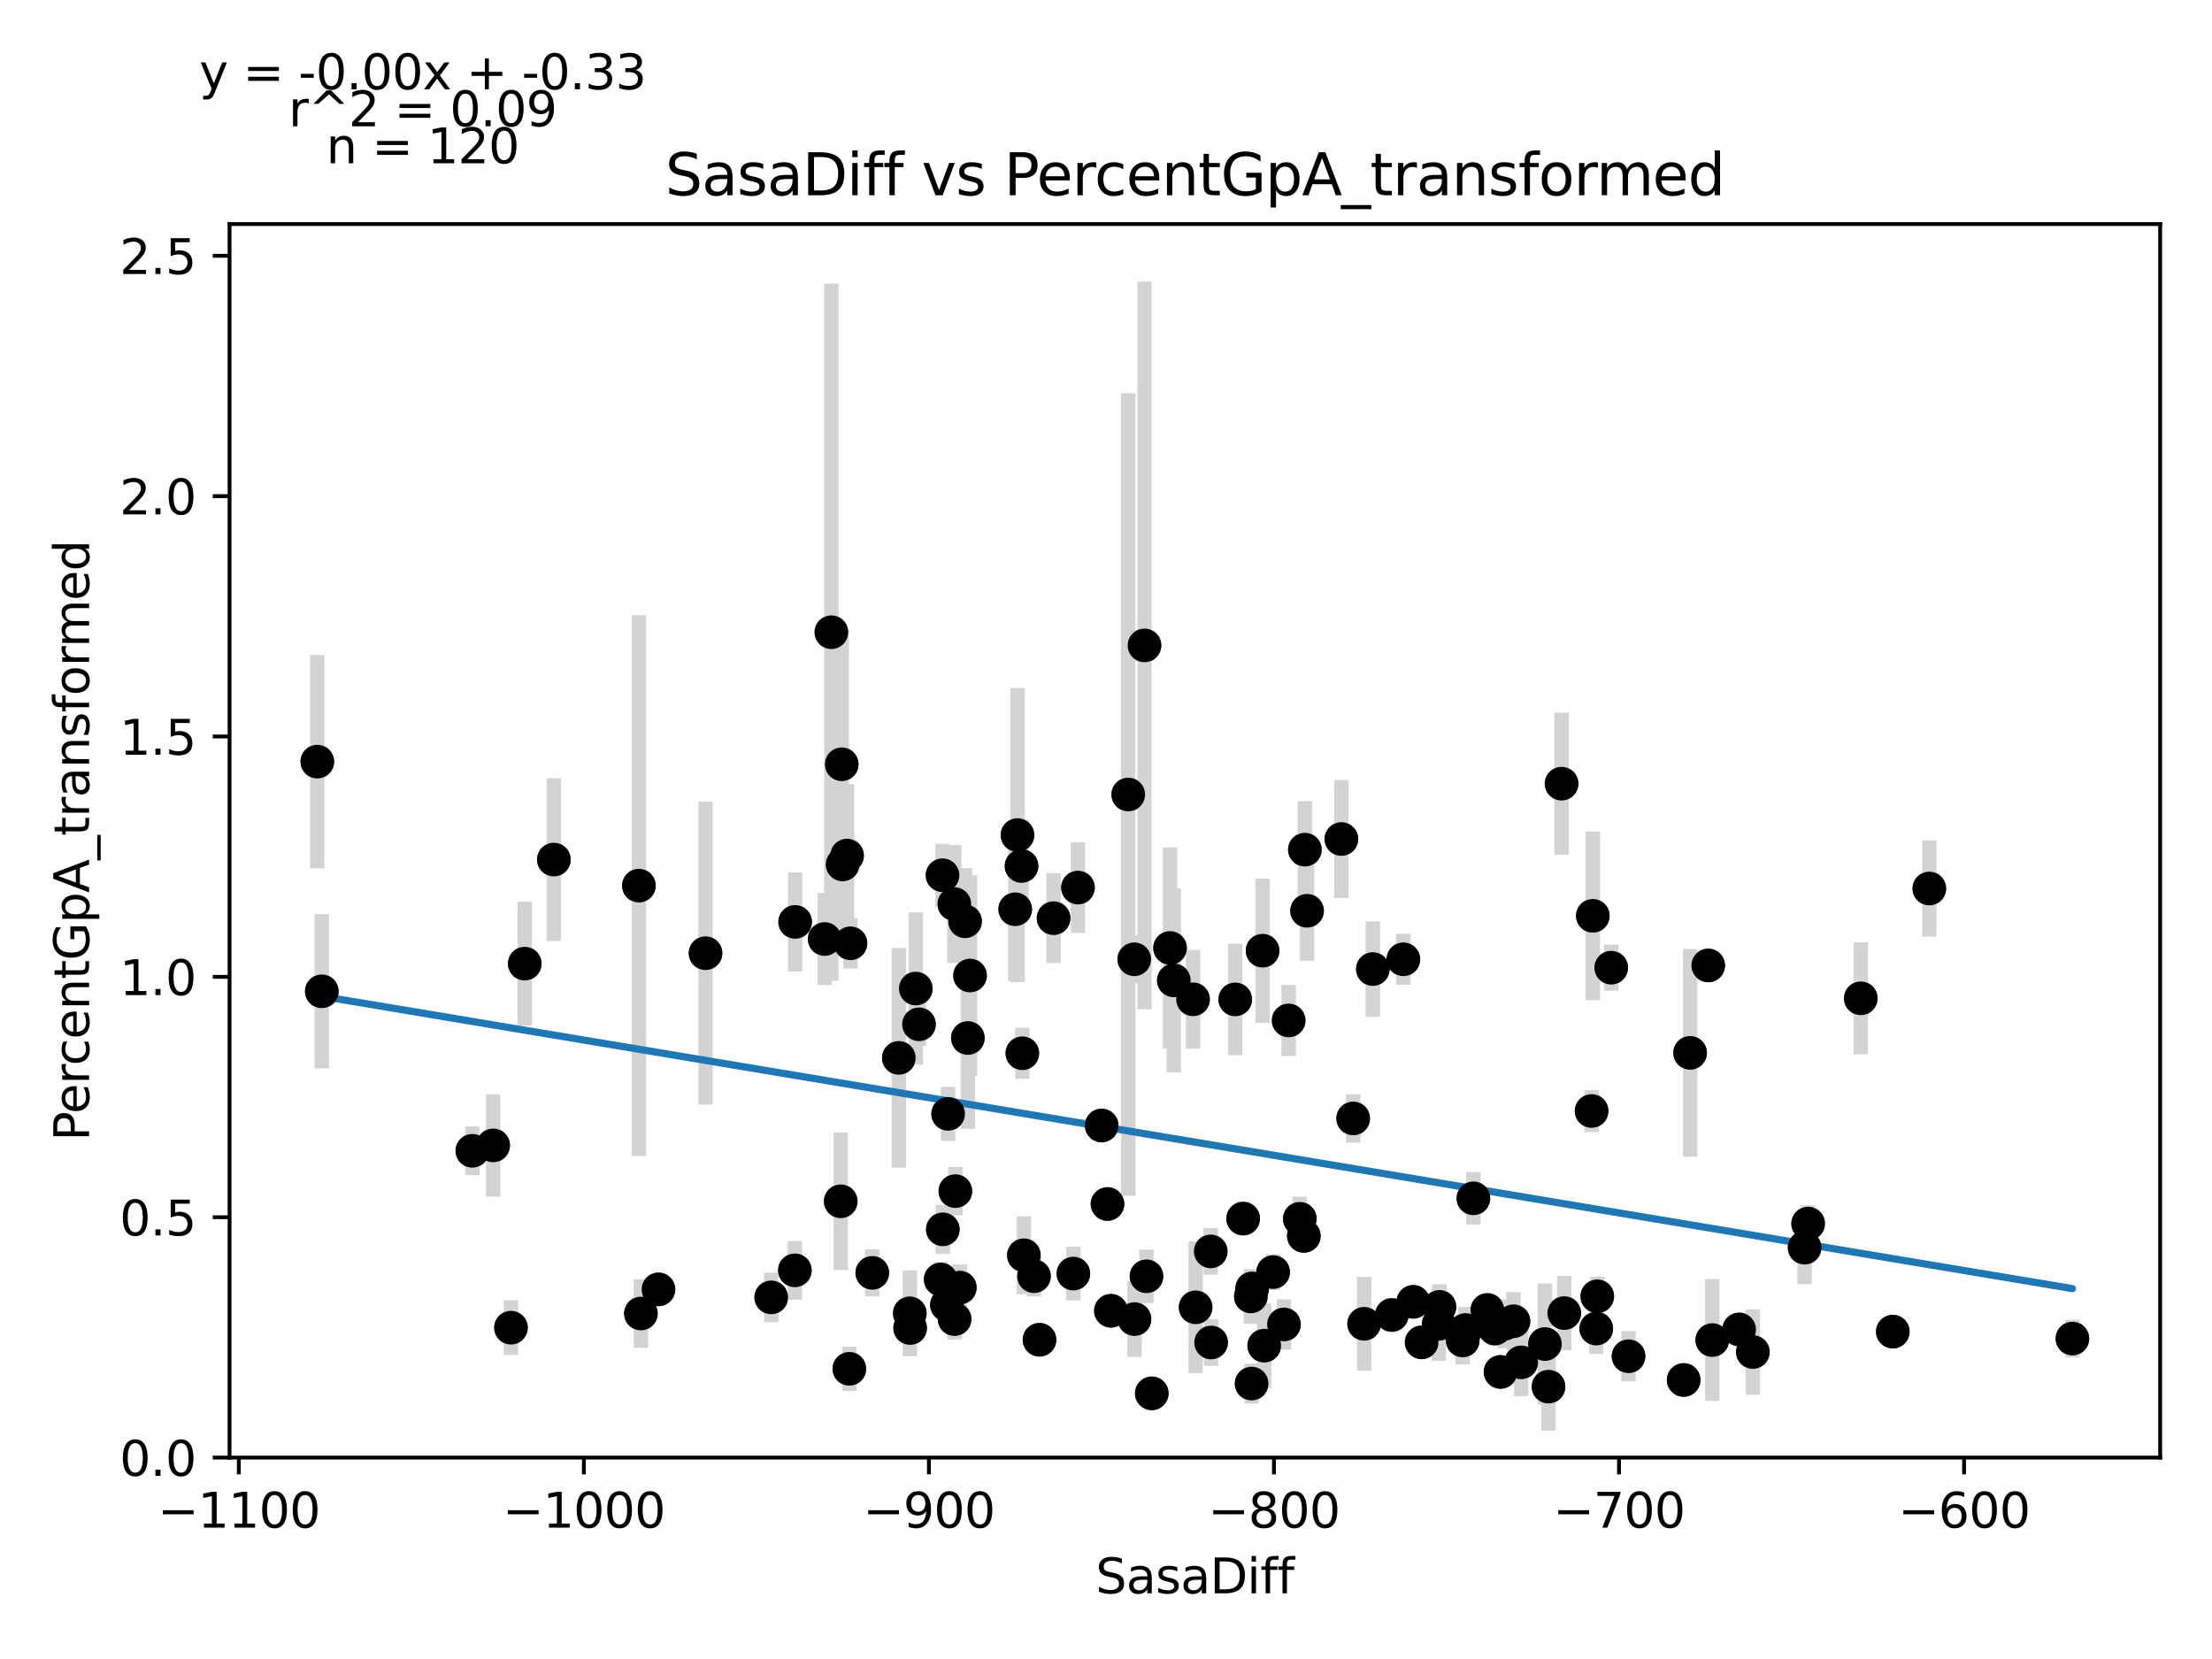 <?xml version="1.0" encoding="utf-8" standalone="no"?>
<!DOCTYPE svg PUBLIC "-//W3C//DTD SVG 1.1//EN"
  "http://www.w3.org/Graphics/SVG/1.1/DTD/svg11.dtd">
<svg xmlns:xlink="http://www.w3.org/1999/xlink" width="460.8pt" height="345.6pt" viewBox="0 0 460.8 345.6" xmlns="http://www.w3.org/2000/svg" version="1.1">
 <defs>
  <style type="text/css">*{stroke-linejoin: round; stroke-linecap: butt}</style>
 </defs>
 <g id="figure_1">
  <g id="patch_1">
   <path d="M 0 345.6 
L 460.8 345.6 
L 460.8 0 
L 0 0 
z
" style="fill: #ffffff"/>
  </g>
  <g id="axes_1">
   <g id="patch_2">
    <path d="M 47.821 303.64 
L 450 303.64 
L 450 46.676 
L 47.821 46.676 
z
" style="fill: #ffffff"/>
   </g>
   <g id="PathCollection_1">
    <defs>
     <path id="m69ea060c6f" d="M 0 3 
C 0.796 3 1.559 2.684 2.121 2.121 
C 2.684 1.559 3 0.796 3 0 
C 3 -0.796 2.684 -1.559 2.121 -2.121 
C 1.559 -2.684 0.796 -3 0 -3 
C -0.796 -3 -1.559 -2.684 -2.121 -2.121 
C -2.684 -1.559 -3 -0.796 -3 0 
C -3 0.796 -2.684 1.559 -2.121 2.121 
C -1.559 2.684 -0.796 3 0 3 
z
" style="stroke: #1f77b4"/>
    </defs>
    <g clip-path="url(#pcbf32f8709)">
     <use xlink:href="#m69ea060c6f" x="66.102" y="158.662" style="fill: #1f77b4; stroke: #1f77b4"/>
     <use xlink:href="#m69ea060c6f" x="238.42" y="134.451" style="fill: #1f77b4; stroke: #1f77b4"/>
     <use xlink:href="#m69ea060c6f" x="211.961" y="173.957" style="fill: #1f77b4; stroke: #1f77b4"/>
     <use xlink:href="#m69ea060c6f" x="67.037" y="206.508" style="fill: #1f77b4; stroke: #1f77b4"/>
     <use xlink:href="#m69ea060c6f" x="211.486" y="189.415" style="fill: #1f77b4; stroke: #1f77b4"/>
     <use xlink:href="#m69ea060c6f" x="198.8" y="188.324" style="fill: #1f77b4; stroke: #1f77b4"/>
     <use xlink:href="#m69ea060c6f" x="146.974" y="198.571" style="fill: #1f77b4; stroke: #1f77b4"/>
     <use xlink:href="#m69ea060c6f" x="271.83" y="176.997" style="fill: #1f77b4; stroke: #1f77b4"/>
     <use xlink:href="#m69ea060c6f" x="263.017" y="198.05" style="fill: #1f77b4; stroke: #1f77b4"/>
     <use xlink:href="#m69ea060c6f" x="335.644" y="201.584" style="fill: #1f77b4; stroke: #1f77b4"/>
     <use xlink:href="#m69ea060c6f" x="177.164" y="196.506" style="fill: #1f77b4; stroke: #1f77b4"/>
     <use xlink:href="#m69ea060c6f" x="257.324" y="208.194" style="fill: #1f77b4; stroke: #1f77b4"/>
     <use xlink:href="#m69ea060c6f" x="171.794" y="195.613" style="fill: #1f77b4; stroke: #1f77b4"/>
     <use xlink:href="#m69ea060c6f" x="176.459" y="178.23" style="fill: #1f77b4; stroke: #1f77b4"/>
     <use xlink:href="#m69ea060c6f" x="173.189" y="131.702" style="fill: #1f77b4; stroke: #1f77b4"/>
     <use xlink:href="#m69ea060c6f" x="196.348" y="182.328" style="fill: #1f77b4; stroke: #1f77b4"/>
     <use xlink:href="#m69ea060c6f" x="133.094" y="184.494" style="fill: #1f77b4; stroke: #1f77b4"/>
     <use xlink:href="#m69ea060c6f" x="244.53" y="204.234" style="fill: #1f77b4; stroke: #1f77b4"/>
     <use xlink:href="#m69ea060c6f" x="272.282" y="189.732" style="fill: #1f77b4; stroke: #1f77b4"/>
     <use xlink:href="#m69ea060c6f" x="212.802" y="180.402" style="fill: #1f77b4; stroke: #1f77b4"/>
     <use xlink:href="#m69ea060c6f" x="201.624" y="216.237" style="fill: #1f77b4; stroke: #1f77b4"/>
     <use xlink:href="#m69ea060c6f" x="281.893" y="232.989" style="fill: #1f77b4; stroke: #1f77b4"/>
     <use xlink:href="#m69ea060c6f" x="201.042" y="191.925" style="fill: #1f77b4; stroke: #1f77b4"/>
     <use xlink:href="#m69ea060c6f" x="165.641" y="192.05" style="fill: #1f77b4; stroke: #1f77b4"/>
     <use xlink:href="#m69ea060c6f" x="230.707" y="250.815" style="fill: #1f77b4; stroke: #1f77b4"/>
     <use xlink:href="#m69ea060c6f" x="224.561" y="184.901" style="fill: #1f77b4; stroke: #1f77b4"/>
     <use xlink:href="#m69ea060c6f" x="248.533" y="208.177" style="fill: #1f77b4; stroke: #1f77b4"/>
     <use xlink:href="#m69ea060c6f" x="202.077" y="203.221" style="fill: #1f77b4; stroke: #1f77b4"/>
     <use xlink:href="#m69ea060c6f" x="175.345" y="159.209" style="fill: #1f77b4; stroke: #1f77b4"/>
     <use xlink:href="#m69ea060c6f" x="175.525" y="180.08" style="fill: #1f77b4; stroke: #1f77b4"/>
     <use xlink:href="#m69ea060c6f" x="115.376" y="179.066" style="fill: #1f77b4; stroke: #1f77b4"/>
     <use xlink:href="#m69ea060c6f" x="249.072" y="272.337" style="fill: #1f77b4; stroke: #1f77b4"/>
     <use xlink:href="#m69ea060c6f" x="236.335" y="274.793" style="fill: #1f77b4; stroke: #1f77b4"/>
     <use xlink:href="#m69ea060c6f" x="243.739" y="197.477" style="fill: #1f77b4; stroke: #1f77b4"/>
     <use xlink:href="#m69ea060c6f" x="106.441" y="276.58" style="fill: #1f77b4; stroke: #1f77b4"/>
     <use xlink:href="#m69ea060c6f" x="331.813" y="190.783" style="fill: #1f77b4; stroke: #1f77b4"/>
     <use xlink:href="#m69ea060c6f" x="236.285" y="199.84" style="fill: #1f77b4; stroke: #1f77b4"/>
     <use xlink:href="#m69ea060c6f" x="137.17" y="268.604" style="fill: #1f77b4; stroke: #1f77b4"/>
     <use xlink:href="#m69ea060c6f" x="292.344" y="199.84" style="fill: #1f77b4; stroke: #1f77b4"/>
     <use xlink:href="#m69ea060c6f" x="133.511" y="273.627" style="fill: #1f77b4; stroke: #1f77b4"/>
     <use xlink:href="#m69ea060c6f" x="219.479" y="191.274" style="fill: #1f77b4; stroke: #1f77b4"/>
     <use xlink:href="#m69ea060c6f" x="285.99" y="201.869" style="fill: #1f77b4; stroke: #1f77b4"/>
     <use xlink:href="#m69ea060c6f" x="198.857" y="274.789" style="fill: #1f77b4; stroke: #1f77b4"/>
     <use xlink:href="#m69ea060c6f" x="199.95" y="268.234" style="fill: #1f77b4; stroke: #1f77b4"/>
     <use xlink:href="#m69ea060c6f" x="279.434" y="174.783" style="fill: #1f77b4; stroke: #1f77b4"/>
     <use xlink:href="#m69ea060c6f" x="252.293" y="279.667" style="fill: #1f77b4; stroke: #1f77b4"/>
     <use xlink:href="#m69ea060c6f" x="313.455" y="275.761" style="fill: #1f77b4; stroke: #1f77b4"/>
     <use xlink:href="#m69ea060c6f" x="235.034" y="165.511" style="fill: #1f77b4; stroke: #1f77b4"/>
     <use xlink:href="#m69ea060c6f" x="267.474" y="275.904" style="fill: #1f77b4; stroke: #1f77b4"/>
     <use xlink:href="#m69ea060c6f" x="315.288" y="275.242" style="fill: #1f77b4; stroke: #1f77b4"/>
     <use xlink:href="#m69ea060c6f" x="252.214" y="260.69" style="fill: #1f77b4; stroke: #1f77b4"/>
     <use xlink:href="#m69ea060c6f" x="175.137" y="250.249" style="fill: #1f77b4; stroke: #1f77b4"/>
     <use xlink:href="#m69ea060c6f" x="268.451" y="212.579" style="fill: #1f77b4; stroke: #1f77b4"/>
     <use xlink:href="#m69ea060c6f" x="331.562" y="231.443" style="fill: #1f77b4; stroke: #1f77b4"/>
     <use xlink:href="#m69ea060c6f" x="215.397" y="265.855" style="fill: #1f77b4; stroke: #1f77b4"/>
     <use xlink:href="#m69ea060c6f" x="213.291" y="261.492" style="fill: #1f77b4; stroke: #1f77b4"/>
     <use xlink:href="#m69ea060c6f" x="189.599" y="276.647" style="fill: #1f77b4; stroke: #1f77b4"/>
     <use xlink:href="#m69ea060c6f" x="332.741" y="270.046" style="fill: #1f77b4; stroke: #1f77b4"/>
     <use xlink:href="#m69ea060c6f" x="355.857" y="201.123" style="fill: #1f77b4; stroke: #1f77b4"/>
     <use xlink:href="#m69ea060c6f" x="187.241" y="220.375" style="fill: #1f77b4; stroke: #1f77b4"/>
     <use xlink:href="#m69ea060c6f" x="212.974" y="219.412" style="fill: #1f77b4; stroke: #1f77b4"/>
     <use xlink:href="#m69ea060c6f" x="284.171" y="275.767" style="fill: #1f77b4; stroke: #1f77b4"/>
     <use xlink:href="#m69ea060c6f" x="299.863" y="272.242" style="fill: #1f77b4; stroke: #1f77b4"/>
     <use xlink:href="#m69ea060c6f" x="339.253" y="282.531" style="fill: #1f77b4; stroke: #1f77b4"/>
     <use xlink:href="#m69ea060c6f" x="191.439" y="213.378" style="fill: #1f77b4; stroke: #1f77b4"/>
     <use xlink:href="#m69ea060c6f" x="239.936" y="290.26" style="fill: #1f77b4; stroke: #1f77b4"/>
     <use xlink:href="#m69ea060c6f" x="270.773" y="253.896" style="fill: #1f77b4; stroke: #1f77b4"/>
     <use xlink:href="#m69ea060c6f" x="271.614" y="257.463" style="fill: #1f77b4; stroke: #1f77b4"/>
     <use xlink:href="#m69ea060c6f" x="196.406" y="256.095" style="fill: #1f77b4; stroke: #1f77b4"/>
     <use xlink:href="#m69ea060c6f" x="260.846" y="268.398" style="fill: #1f77b4; stroke: #1f77b4"/>
     <use xlink:href="#m69ea060c6f" x="109.316" y="200.747" style="fill: #1f77b4; stroke: #1f77b4"/>
     <use xlink:href="#m69ea060c6f" x="296.154" y="279.641" style="fill: #1f77b4; stroke: #1f77b4"/>
     <use xlink:href="#m69ea060c6f" x="98.398" y="239.733" style="fill: #1f77b4; stroke: #1f77b4"/>
     <use xlink:href="#m69ea060c6f" x="304.707" y="279.241" style="fill: #1f77b4; stroke: #1f77b4"/>
     <use xlink:href="#m69ea060c6f" x="312.585" y="285.799" style="fill: #1f77b4; stroke: #1f77b4"/>
     <use xlink:href="#m69ea060c6f" x="306.936" y="249.634" style="fill: #1f77b4; stroke: #1f77b4"/>
     <use xlink:href="#m69ea060c6f" x="321.836" y="279.987" style="fill: #1f77b4; stroke: #1f77b4"/>
     <use xlink:href="#m69ea060c6f" x="316.891" y="283.798" style="fill: #1f77b4; stroke: #1f77b4"/>
     <use xlink:href="#m69ea060c6f" x="294.407" y="271.195" style="fill: #1f77b4; stroke: #1f77b4"/>
     <use xlink:href="#m69ea060c6f" x="289.943" y="273.937" style="fill: #1f77b4; stroke: #1f77b4"/>
     <use xlink:href="#m69ea060c6f" x="362.298" y="276.95" style="fill: #1f77b4; stroke: #1f77b4"/>
     <use xlink:href="#m69ea060c6f" x="265.217" y="264.997" style="fill: #1f77b4; stroke: #1f77b4"/>
     <use xlink:href="#m69ea060c6f" x="216.547" y="279.099" style="fill: #1f77b4; stroke: #1f77b4"/>
     <use xlink:href="#m69ea060c6f" x="260.731" y="288.218" style="fill: #1f77b4; stroke: #1f77b4"/>
     <use xlink:href="#m69ea060c6f" x="263.355" y="280.324" style="fill: #1f77b4; stroke: #1f77b4"/>
     <use xlink:href="#m69ea060c6f" x="229.492" y="234.461" style="fill: #1f77b4; stroke: #1f77b4"/>
     <use xlink:href="#m69ea060c6f" x="260.573" y="270.069" style="fill: #1f77b4; stroke: #1f77b4"/>
     <use xlink:href="#m69ea060c6f" x="199.015" y="248.138" style="fill: #1f77b4; stroke: #1f77b4"/>
     <use xlink:href="#m69ea060c6f" x="197.261" y="271.818" style="fill: #1f77b4; stroke: #1f77b4"/>
     <use xlink:href="#m69ea060c6f" x="102.739" y="238.608" style="fill: #1f77b4; stroke: #1f77b4"/>
     <use xlink:href="#m69ea060c6f" x="376.666" y="254.894" style="fill: #1f77b4; stroke: #1f77b4"/>
     <use xlink:href="#m69ea060c6f" x="190.778" y="205.939" style="fill: #1f77b4; stroke: #1f77b4"/>
     <use xlink:href="#m69ea060c6f" x="197.513" y="232.035" style="fill: #1f77b4; stroke: #1f77b4"/>
     <use xlink:href="#m69ea060c6f" x="189.527" y="273.588" style="fill: #1f77b4; stroke: #1f77b4"/>
     <use xlink:href="#m69ea060c6f" x="356.698" y="279.161" style="fill: #1f77b4; stroke: #1f77b4"/>
     <use xlink:href="#m69ea060c6f" x="160.66" y="270.267" style="fill: #1f77b4; stroke: #1f77b4"/>
     <use xlink:href="#m69ea060c6f" x="223.605" y="265.31" style="fill: #1f77b4; stroke: #1f77b4"/>
     <use xlink:href="#m69ea060c6f" x="332.532" y="276.769" style="fill: #1f77b4; stroke: #1f77b4"/>
     <use xlink:href="#m69ea060c6f" x="375.933" y="259.912" style="fill: #1f77b4; stroke: #1f77b4"/>
     <use xlink:href="#m69ea060c6f" x="195.96" y="266.533" style="fill: #1f77b4; stroke: #1f77b4"/>
     <use xlink:href="#m69ea060c6f" x="258.97" y="253.858" style="fill: #1f77b4; stroke: #1f77b4"/>
     <use xlink:href="#m69ea060c6f" x="311.435" y="276.769" style="fill: #1f77b4; stroke: #1f77b4"/>
     <use xlink:href="#m69ea060c6f" x="305.297" y="277.064" style="fill: #1f77b4; stroke: #1f77b4"/>
     <use xlink:href="#m69ea060c6f" x="231.419" y="273.06" style="fill: #1f77b4; stroke: #1f77b4"/>
     <use xlink:href="#m69ea060c6f" x="176.934" y="285.147" style="fill: #1f77b4; stroke: #1f77b4"/>
     <use xlink:href="#m69ea060c6f" x="365.151" y="281.65" style="fill: #1f77b4; stroke: #1f77b4"/>
     <use xlink:href="#m69ea060c6f" x="181.714" y="265.159" style="fill: #1f77b4; stroke: #1f77b4"/>
     <use xlink:href="#m69ea060c6f" x="299.719" y="275.783" style="fill: #1f77b4; stroke: #1f77b4"/>
     <use xlink:href="#m69ea060c6f" x="401.911" y="185.094" style="fill: #1f77b4; stroke: #1f77b4"/>
     <use xlink:href="#m69ea060c6f" x="322.584" y="288.864" style="fill: #1f77b4; stroke: #1f77b4"/>
     <use xlink:href="#m69ea060c6f" x="350.739" y="287.475" style="fill: #1f77b4; stroke: #1f77b4"/>
     <use xlink:href="#m69ea060c6f" x="325.301" y="163.253" style="fill: #1f77b4; stroke: #1f77b4"/>
     <use xlink:href="#m69ea060c6f" x="165.584" y="264.635" style="fill: #1f77b4; stroke: #1f77b4"/>
     <use xlink:href="#m69ea060c6f" x="309.847" y="272.894" style="fill: #1f77b4; stroke: #1f77b4"/>
     <use xlink:href="#m69ea060c6f" x="238.829" y="265.873" style="fill: #1f77b4; stroke: #1f77b4"/>
     <use xlink:href="#m69ea060c6f" x="352.083" y="219.328" style="fill: #1f77b4; stroke: #1f77b4"/>
     <use xlink:href="#m69ea060c6f" x="325.862" y="273.545" style="fill: #1f77b4; stroke: #1f77b4"/>
     <use xlink:href="#m69ea060c6f" x="394.306" y="277.404" style="fill: #1f77b4; stroke: #1f77b4"/>
     <use xlink:href="#m69ea060c6f" x="431.719" y="278.849" style="fill: #1f77b4; stroke: #1f77b4"/>
     <use xlink:href="#m69ea060c6f" x="387.635" y="207.968" style="fill: #1f77b4; stroke: #1f77b4"/>
    </g>
   </g>
   <g id="matplotlib.axis_1">
    <g id="xtick_1">
     <g id="line2d_1">
      <defs>
       <path id="m2b53e2494e" d="M 0 0 
L 0 3.5 
" style="stroke: #000000; stroke-width: 0.8"/>
      </defs>
      <g>
       <use xlink:href="#m2b53e2494e" x="49.749" y="303.64" style="stroke: #000000; stroke-width: 0.8"/>
      </g>
     </g>
     <g id="text_1">
      <!-- −1100 -->
      <g transform="translate(32.835 318.238)scale(0.1 -0.1)">
       <defs>
        <path id="DejaVuSans-2212" d="M 678 2272 
L 4684 2272 
L 4684 1741 
L 678 1741 
L 678 2272 
z
" transform="scale(0.016)"/>
        <path id="DejaVuSans-31" d="M 794 531 
L 1825 531 
L 1825 4091 
L 703 3866 
L 703 4441 
L 1819 4666 
L 2450 4666 
L 2450 531 
L 3481 531 
L 3481 0 
L 794 0 
L 794 531 
z
" transform="scale(0.016)"/>
        <path id="DejaVuSans-30" d="M 2034 4250 
Q 1547 4250 1301 3770 
Q 1056 3291 1056 2328 
Q 1056 1369 1301 889 
Q 1547 409 2034 409 
Q 2525 409 2770 889 
Q 3016 1369 3016 2328 
Q 3016 3291 2770 3770 
Q 2525 4250 2034 4250 
z
M 2034 4750 
Q 2819 4750 3233 4129 
Q 3647 3509 3647 2328 
Q 3647 1150 3233 529 
Q 2819 -91 2034 -91 
Q 1250 -91 836 529 
Q 422 1150 422 2328 
Q 422 3509 836 4129 
Q 1250 4750 2034 4750 
z
" transform="scale(0.016)"/>
       </defs>
       <use xlink:href="#DejaVuSans-2212"/>
       <use xlink:href="#DejaVuSans-31" x="83.789"/>
       <use xlink:href="#DejaVuSans-31" x="147.412"/>
       <use xlink:href="#DejaVuSans-30" x="211.035"/>
       <use xlink:href="#DejaVuSans-30" x="274.658"/>
      </g>
     </g>
    </g>
    <g id="xtick_2">
     <g id="line2d_2">
      <g>
       <use xlink:href="#m2b53e2494e" x="121.629" y="303.64" style="stroke: #000000; stroke-width: 0.8"/>
      </g>
     </g>
     <g id="text_2">
      <!-- −1000 -->
      <g transform="translate(104.714 318.238)scale(0.1 -0.1)">
       <use xlink:href="#DejaVuSans-2212"/>
       <use xlink:href="#DejaVuSans-31" x="83.789"/>
       <use xlink:href="#DejaVuSans-30" x="147.412"/>
       <use xlink:href="#DejaVuSans-30" x="211.035"/>
       <use xlink:href="#DejaVuSans-30" x="274.658"/>
      </g>
     </g>
    </g>
    <g id="xtick_3">
     <g id="line2d_3">
      <g>
       <use xlink:href="#m2b53e2494e" x="193.509" y="303.64" style="stroke: #000000; stroke-width: 0.8"/>
      </g>
     </g>
     <g id="text_3">
      <!-- −900 -->
      <g transform="translate(179.776 318.238)scale(0.1 -0.1)">
       <defs>
        <path id="DejaVuSans-39" d="M 703 97 
L 703 672 
Q 941 559 1184 500 
Q 1428 441 1663 441 
Q 2288 441 2617 861 
Q 2947 1281 2994 2138 
Q 2813 1869 2534 1725 
Q 2256 1581 1919 1581 
Q 1219 1581 811 2004 
Q 403 2428 403 3163 
Q 403 3881 828 4315 
Q 1253 4750 1959 4750 
Q 2769 4750 3195 4129 
Q 3622 3509 3622 2328 
Q 3622 1225 3098 567 
Q 2575 -91 1691 -91 
Q 1453 -91 1209 -44 
Q 966 3 703 97 
z
M 1959 2075 
Q 2384 2075 2632 2365 
Q 2881 2656 2881 3163 
Q 2881 3666 2632 3958 
Q 2384 4250 1959 4250 
Q 1534 4250 1286 3958 
Q 1038 3666 1038 3163 
Q 1038 2656 1286 2365 
Q 1534 2075 1959 2075 
z
" transform="scale(0.016)"/>
       </defs>
       <use xlink:href="#DejaVuSans-2212"/>
       <use xlink:href="#DejaVuSans-39" x="83.789"/>
       <use xlink:href="#DejaVuSans-30" x="147.412"/>
       <use xlink:href="#DejaVuSans-30" x="211.035"/>
      </g>
     </g>
    </g>
    <g id="xtick_4">
     <g id="line2d_4">
      <g>
       <use xlink:href="#m2b53e2494e" x="265.389" y="303.64" style="stroke: #000000; stroke-width: 0.8"/>
      </g>
     </g>
     <g id="text_4">
      <!-- −800 -->
      <g transform="translate(251.655 318.238)scale(0.1 -0.1)">
       <defs>
        <path id="DejaVuSans-38" d="M 2034 2216 
Q 1584 2216 1326 1975 
Q 1069 1734 1069 1313 
Q 1069 891 1326 650 
Q 1584 409 2034 409 
Q 2484 409 2743 651 
Q 3003 894 3003 1313 
Q 3003 1734 2745 1975 
Q 2488 2216 2034 2216 
z
M 1403 2484 
Q 997 2584 770 2862 
Q 544 3141 544 3541 
Q 544 4100 942 4425 
Q 1341 4750 2034 4750 
Q 2731 4750 3128 4425 
Q 3525 4100 3525 3541 
Q 3525 3141 3298 2862 
Q 3072 2584 2669 2484 
Q 3125 2378 3379 2068 
Q 3634 1759 3634 1313 
Q 3634 634 3220 271 
Q 2806 -91 2034 -91 
Q 1263 -91 848 271 
Q 434 634 434 1313 
Q 434 1759 690 2068 
Q 947 2378 1403 2484 
z
M 1172 3481 
Q 1172 3119 1398 2916 
Q 1625 2713 2034 2713 
Q 2441 2713 2670 2916 
Q 2900 3119 2900 3481 
Q 2900 3844 2670 4047 
Q 2441 4250 2034 4250 
Q 1625 4250 1398 4047 
Q 1172 3844 1172 3481 
z
" transform="scale(0.016)"/>
       </defs>
       <use xlink:href="#DejaVuSans-2212"/>
       <use xlink:href="#DejaVuSans-38" x="83.789"/>
       <use xlink:href="#DejaVuSans-30" x="147.412"/>
       <use xlink:href="#DejaVuSans-30" x="211.035"/>
      </g>
     </g>
    </g>
    <g id="xtick_5">
     <g id="line2d_5">
      <g>
       <use xlink:href="#m2b53e2494e" x="337.269" y="303.64" style="stroke: #000000; stroke-width: 0.8"/>
      </g>
     </g>
     <g id="text_5">
      <!-- −700 -->
      <g transform="translate(323.535 318.238)scale(0.1 -0.1)">
       <defs>
        <path id="DejaVuSans-37" d="M 525 4666 
L 3525 4666 
L 3525 4397 
L 1831 0 
L 1172 0 
L 2766 4134 
L 525 4134 
L 525 4666 
z
" transform="scale(0.016)"/>
       </defs>
       <use xlink:href="#DejaVuSans-2212"/>
       <use xlink:href="#DejaVuSans-37" x="83.789"/>
       <use xlink:href="#DejaVuSans-30" x="147.412"/>
       <use xlink:href="#DejaVuSans-30" x="211.035"/>
      </g>
     </g>
    </g>
    <g id="xtick_6">
     <g id="line2d_6">
      <g>
       <use xlink:href="#m2b53e2494e" x="409.149" y="303.64" style="stroke: #000000; stroke-width: 0.8"/>
      </g>
     </g>
     <g id="text_6">
      <!-- −600 -->
      <g transform="translate(395.415 318.238)scale(0.1 -0.1)">
       <defs>
        <path id="DejaVuSans-36" d="M 2113 2584 
Q 1688 2584 1439 2293 
Q 1191 2003 1191 1497 
Q 1191 994 1439 701 
Q 1688 409 2113 409 
Q 2538 409 2786 701 
Q 3034 994 3034 1497 
Q 3034 2003 2786 2293 
Q 2538 2584 2113 2584 
z
M 3366 4563 
L 3366 3988 
Q 3128 4100 2886 4159 
Q 2644 4219 2406 4219 
Q 1781 4219 1451 3797 
Q 1122 3375 1075 2522 
Q 1259 2794 1537 2939 
Q 1816 3084 2150 3084 
Q 2853 3084 3261 2657 
Q 3669 2231 3669 1497 
Q 3669 778 3244 343 
Q 2819 -91 2113 -91 
Q 1303 -91 875 529 
Q 447 1150 447 2328 
Q 447 3434 972 4092 
Q 1497 4750 2381 4750 
Q 2619 4750 2861 4703 
Q 3103 4656 3366 4563 
z
" transform="scale(0.016)"/>
       </defs>
       <use xlink:href="#DejaVuSans-2212"/>
       <use xlink:href="#DejaVuSans-36" x="83.789"/>
       <use xlink:href="#DejaVuSans-30" x="147.412"/>
       <use xlink:href="#DejaVuSans-30" x="211.035"/>
      </g>
     </g>
    </g>
    <g id="text_7">
     <!-- SasaDiff -->
     <g transform="translate(228.244 331.917)scale(0.1 -0.1)">
      <defs>
       <path id="DejaVuSans-53" d="M 3425 4513 
L 3425 3897 
Q 3066 4069 2747 4153 
Q 2428 4238 2131 4238 
Q 1616 4238 1336 4038 
Q 1056 3838 1056 3469 
Q 1056 3159 1242 3001 
Q 1428 2844 1947 2747 
L 2328 2669 
Q 3034 2534 3370 2195 
Q 3706 1856 3706 1288 
Q 3706 609 3251 259 
Q 2797 -91 1919 -91 
Q 1588 -91 1214 -16 
Q 841 59 441 206 
L 441 856 
Q 825 641 1194 531 
Q 1563 422 1919 422 
Q 2459 422 2753 634 
Q 3047 847 3047 1241 
Q 3047 1584 2836 1778 
Q 2625 1972 2144 2069 
L 1759 2144 
Q 1053 2284 737 2584 
Q 422 2884 422 3419 
Q 422 4038 858 4394 
Q 1294 4750 2059 4750 
Q 2388 4750 2728 4690 
Q 3069 4631 3425 4513 
z
" transform="scale(0.016)"/>
       <path id="DejaVuSans-61" d="M 2194 1759 
Q 1497 1759 1228 1600 
Q 959 1441 959 1056 
Q 959 750 1161 570 
Q 1363 391 1709 391 
Q 2188 391 2477 730 
Q 2766 1069 2766 1631 
L 2766 1759 
L 2194 1759 
z
M 3341 1997 
L 3341 0 
L 2766 0 
L 2766 531 
Q 2569 213 2275 61 
Q 1981 -91 1556 -91 
Q 1019 -91 701 211 
Q 384 513 384 1019 
Q 384 1609 779 1909 
Q 1175 2209 1959 2209 
L 2766 2209 
L 2766 2266 
Q 2766 2663 2505 2880 
Q 2244 3097 1772 3097 
Q 1472 3097 1187 3025 
Q 903 2953 641 2809 
L 641 3341 
Q 956 3463 1253 3523 
Q 1550 3584 1831 3584 
Q 2591 3584 2966 3190 
Q 3341 2797 3341 1997 
z
" transform="scale(0.016)"/>
       <path id="DejaVuSans-73" d="M 2834 3397 
L 2834 2853 
Q 2591 2978 2328 3040 
Q 2066 3103 1784 3103 
Q 1356 3103 1142 2972 
Q 928 2841 928 2578 
Q 928 2378 1081 2264 
Q 1234 2150 1697 2047 
L 1894 2003 
Q 2506 1872 2764 1633 
Q 3022 1394 3022 966 
Q 3022 478 2636 193 
Q 2250 -91 1575 -91 
Q 1294 -91 989 -36 
Q 684 19 347 128 
L 347 722 
Q 666 556 975 473 
Q 1284 391 1588 391 
Q 1994 391 2212 530 
Q 2431 669 2431 922 
Q 2431 1156 2273 1281 
Q 2116 1406 1581 1522 
L 1381 1569 
Q 847 1681 609 1914 
Q 372 2147 372 2553 
Q 372 3047 722 3315 
Q 1072 3584 1716 3584 
Q 2034 3584 2315 3537 
Q 2597 3491 2834 3397 
z
" transform="scale(0.016)"/>
       <path id="DejaVuSans-44" d="M 1259 4147 
L 1259 519 
L 2022 519 
Q 2988 519 3436 956 
Q 3884 1394 3884 2338 
Q 3884 3275 3436 3711 
Q 2988 4147 2022 4147 
L 1259 4147 
z
M 628 4666 
L 1925 4666 
Q 3281 4666 3915 4102 
Q 4550 3538 4550 2338 
Q 4550 1131 3912 565 
Q 3275 0 1925 0 
L 628 0 
L 628 4666 
z
" transform="scale(0.016)"/>
       <path id="DejaVuSans-69" d="M 603 3500 
L 1178 3500 
L 1178 0 
L 603 0 
L 603 3500 
z
M 603 4863 
L 1178 4863 
L 1178 4134 
L 603 4134 
L 603 4863 
z
" transform="scale(0.016)"/>
       <path id="DejaVuSans-66" d="M 2375 4863 
L 2375 4384 
L 1825 4384 
Q 1516 4384 1395 4259 
Q 1275 4134 1275 3809 
L 1275 3500 
L 2222 3500 
L 2222 3053 
L 1275 3053 
L 1275 0 
L 697 0 
L 697 3053 
L 147 3053 
L 147 3500 
L 697 3500 
L 697 3744 
Q 697 4328 969 4595 
Q 1241 4863 1831 4863 
L 2375 4863 
z
" transform="scale(0.016)"/>
      </defs>
      <use xlink:href="#DejaVuSans-53"/>
      <use xlink:href="#DejaVuSans-61" x="63.477"/>
      <use xlink:href="#DejaVuSans-73" x="124.756"/>
      <use xlink:href="#DejaVuSans-61" x="176.855"/>
      <use xlink:href="#DejaVuSans-44" x="238.135"/>
      <use xlink:href="#DejaVuSans-69" x="315.137"/>
      <use xlink:href="#DejaVuSans-66" x="342.92"/>
      <use xlink:href="#DejaVuSans-66" x="378.125"/>
     </g>
    </g>
   </g>
   <g id="matplotlib.axis_2">
    <g id="ytick_1">
     <g id="line2d_7">
      <defs>
       <path id="m8b14d23059" d="M 0 0 
L -3.5 0 
" style="stroke: #000000; stroke-width: 0.8"/>
      </defs>
      <g>
       <use xlink:href="#m8b14d23059" x="47.821" y="303.64" style="stroke: #000000; stroke-width: 0.8"/>
      </g>
     </g>
     <g id="text_8">
      <!-- 0.0 -->
      <g transform="translate(24.918 307.439)scale(0.1 -0.1)">
       <defs>
        <path id="DejaVuSans-2e" d="M 684 794 
L 1344 794 
L 1344 0 
L 684 0 
L 684 794 
z
" transform="scale(0.016)"/>
       </defs>
       <use xlink:href="#DejaVuSans-30"/>
       <use xlink:href="#DejaVuSans-2e" x="63.623"/>
       <use xlink:href="#DejaVuSans-30" x="95.41"/>
      </g>
     </g>
    </g>
    <g id="ytick_2">
     <g id="line2d_8">
      <g>
       <use xlink:href="#m8b14d23059" x="47.821" y="253.569" style="stroke: #000000; stroke-width: 0.8"/>
      </g>
     </g>
     <g id="text_9">
      <!-- 0.5 -->
      <g transform="translate(24.918 257.368)scale(0.1 -0.1)">
       <defs>
        <path id="DejaVuSans-35" d="M 691 4666 
L 3169 4666 
L 3169 4134 
L 1269 4134 
L 1269 2991 
Q 1406 3038 1543 3061 
Q 1681 3084 1819 3084 
Q 2600 3084 3056 2656 
Q 3513 2228 3513 1497 
Q 3513 744 3044 326 
Q 2575 -91 1722 -91 
Q 1428 -91 1123 -41 
Q 819 9 494 109 
L 494 744 
Q 775 591 1075 516 
Q 1375 441 1709 441 
Q 2250 441 2565 725 
Q 2881 1009 2881 1497 
Q 2881 1984 2565 2268 
Q 2250 2553 1709 2553 
Q 1456 2553 1204 2497 
Q 953 2441 691 2322 
L 691 4666 
z
" transform="scale(0.016)"/>
       </defs>
       <use xlink:href="#DejaVuSans-30"/>
       <use xlink:href="#DejaVuSans-2e" x="63.623"/>
       <use xlink:href="#DejaVuSans-35" x="95.41"/>
      </g>
     </g>
    </g>
    <g id="ytick_3">
     <g id="line2d_9">
      <g>
       <use xlink:href="#m8b14d23059" x="47.821" y="203.497" style="stroke: #000000; stroke-width: 0.8"/>
      </g>
     </g>
     <g id="text_10">
      <!-- 1.0 -->
      <g transform="translate(24.918 207.296)scale(0.1 -0.1)">
       <use xlink:href="#DejaVuSans-31"/>
       <use xlink:href="#DejaVuSans-2e" x="63.623"/>
       <use xlink:href="#DejaVuSans-30" x="95.41"/>
      </g>
     </g>
    </g>
    <g id="ytick_4">
     <g id="line2d_10">
      <g>
       <use xlink:href="#m8b14d23059" x="47.821" y="153.426" style="stroke: #000000; stroke-width: 0.8"/>
      </g>
     </g>
     <g id="text_11">
      <!-- 1.5 -->
      <g transform="translate(24.918 157.225)scale(0.1 -0.1)">
       <use xlink:href="#DejaVuSans-31"/>
       <use xlink:href="#DejaVuSans-2e" x="63.623"/>
       <use xlink:href="#DejaVuSans-35" x="95.41"/>
      </g>
     </g>
    </g>
    <g id="ytick_5">
     <g id="line2d_11">
      <g>
       <use xlink:href="#m8b14d23059" x="47.821" y="103.354" style="stroke: #000000; stroke-width: 0.8"/>
      </g>
     </g>
     <g id="text_12">
      <!-- 2.0 -->
      <g transform="translate(24.918 107.154)scale(0.1 -0.1)">
       <defs>
        <path id="DejaVuSans-32" d="M 1228 531 
L 3431 531 
L 3431 0 
L 469 0 
L 469 531 
Q 828 903 1448 1529 
Q 2069 2156 2228 2338 
Q 2531 2678 2651 2914 
Q 2772 3150 2772 3378 
Q 2772 3750 2511 3984 
Q 2250 4219 1831 4219 
Q 1534 4219 1204 4116 
Q 875 4013 500 3803 
L 500 4441 
Q 881 4594 1212 4672 
Q 1544 4750 1819 4750 
Q 2544 4750 2975 4387 
Q 3406 4025 3406 3419 
Q 3406 3131 3298 2873 
Q 3191 2616 2906 2266 
Q 2828 2175 2409 1742 
Q 1991 1309 1228 531 
z
" transform="scale(0.016)"/>
       </defs>
       <use xlink:href="#DejaVuSans-32"/>
       <use xlink:href="#DejaVuSans-2e" x="63.623"/>
       <use xlink:href="#DejaVuSans-30" x="95.41"/>
      </g>
     </g>
    </g>
    <g id="ytick_6">
     <g id="line2d_12">
      <g>
       <use xlink:href="#m8b14d23059" x="47.821" y="53.283" style="stroke: #000000; stroke-width: 0.8"/>
      </g>
     </g>
     <g id="text_13">
      <!-- 2.5 -->
      <g transform="translate(24.918 57.082)scale(0.1 -0.1)">
       <use xlink:href="#DejaVuSans-32"/>
       <use xlink:href="#DejaVuSans-2e" x="63.623"/>
       <use xlink:href="#DejaVuSans-35" x="95.41"/>
      </g>
     </g>
    </g>
    <g id="text_14">
     <!-- PercentGpA_transformed -->
     <g transform="translate(18.56 237.696)rotate(-90)scale(0.1 -0.1)">
      <defs>
       <path id="DejaVuSans-50" d="M 1259 4147 
L 1259 2394 
L 2053 2394 
Q 2494 2394 2734 2622 
Q 2975 2850 2975 3272 
Q 2975 3691 2734 3919 
Q 2494 4147 2053 4147 
L 1259 4147 
z
M 628 4666 
L 2053 4666 
Q 2838 4666 3239 4311 
Q 3641 3956 3641 3272 
Q 3641 2581 3239 2228 
Q 2838 1875 2053 1875 
L 1259 1875 
L 1259 0 
L 628 0 
L 628 4666 
z
" transform="scale(0.016)"/>
       <path id="DejaVuSans-65" d="M 3597 1894 
L 3597 1613 
L 953 1613 
Q 991 1019 1311 708 
Q 1631 397 2203 397 
Q 2534 397 2845 478 
Q 3156 559 3463 722 
L 3463 178 
Q 3153 47 2828 -22 
Q 2503 -91 2169 -91 
Q 1331 -91 842 396 
Q 353 884 353 1716 
Q 353 2575 817 3079 
Q 1281 3584 2069 3584 
Q 2775 3584 3186 3129 
Q 3597 2675 3597 1894 
z
M 3022 2063 
Q 3016 2534 2758 2815 
Q 2500 3097 2075 3097 
Q 1594 3097 1305 2825 
Q 1016 2553 972 2059 
L 3022 2063 
z
" transform="scale(0.016)"/>
       <path id="DejaVuSans-72" d="M 2631 2963 
Q 2534 3019 2420 3045 
Q 2306 3072 2169 3072 
Q 1681 3072 1420 2755 
Q 1159 2438 1159 1844 
L 1159 0 
L 581 0 
L 581 3500 
L 1159 3500 
L 1159 2956 
Q 1341 3275 1631 3429 
Q 1922 3584 2338 3584 
Q 2397 3584 2469 3576 
Q 2541 3569 2628 3553 
L 2631 2963 
z
" transform="scale(0.016)"/>
       <path id="DejaVuSans-63" d="M 3122 3366 
L 3122 2828 
Q 2878 2963 2633 3030 
Q 2388 3097 2138 3097 
Q 1578 3097 1268 2742 
Q 959 2388 959 1747 
Q 959 1106 1268 751 
Q 1578 397 2138 397 
Q 2388 397 2633 464 
Q 2878 531 3122 666 
L 3122 134 
Q 2881 22 2623 -34 
Q 2366 -91 2075 -91 
Q 1284 -91 818 406 
Q 353 903 353 1747 
Q 353 2603 823 3093 
Q 1294 3584 2113 3584 
Q 2378 3584 2631 3529 
Q 2884 3475 3122 3366 
z
" transform="scale(0.016)"/>
       <path id="DejaVuSans-6e" d="M 3513 2113 
L 3513 0 
L 2938 0 
L 2938 2094 
Q 2938 2591 2744 2837 
Q 2550 3084 2163 3084 
Q 1697 3084 1428 2787 
Q 1159 2491 1159 1978 
L 1159 0 
L 581 0 
L 581 3500 
L 1159 3500 
L 1159 2956 
Q 1366 3272 1645 3428 
Q 1925 3584 2291 3584 
Q 2894 3584 3203 3211 
Q 3513 2838 3513 2113 
z
" transform="scale(0.016)"/>
       <path id="DejaVuSans-74" d="M 1172 4494 
L 1172 3500 
L 2356 3500 
L 2356 3053 
L 1172 3053 
L 1172 1153 
Q 1172 725 1289 603 
Q 1406 481 1766 481 
L 2356 481 
L 2356 0 
L 1766 0 
Q 1100 0 847 248 
Q 594 497 594 1153 
L 594 3053 
L 172 3053 
L 172 3500 
L 594 3500 
L 594 4494 
L 1172 4494 
z
" transform="scale(0.016)"/>
       <path id="DejaVuSans-47" d="M 3809 666 
L 3809 1919 
L 2778 1919 
L 2778 2438 
L 4434 2438 
L 4434 434 
Q 4069 175 3628 42 
Q 3188 -91 2688 -91 
Q 1594 -91 976 548 
Q 359 1188 359 2328 
Q 359 3472 976 4111 
Q 1594 4750 2688 4750 
Q 3144 4750 3555 4637 
Q 3966 4525 4313 4306 
L 4313 3634 
Q 3963 3931 3569 4081 
Q 3175 4231 2741 4231 
Q 1884 4231 1454 3753 
Q 1025 3275 1025 2328 
Q 1025 1384 1454 906 
Q 1884 428 2741 428 
Q 3075 428 3337 486 
Q 3600 544 3809 666 
z
" transform="scale(0.016)"/>
       <path id="DejaVuSans-70" d="M 1159 525 
L 1159 -1331 
L 581 -1331 
L 581 3500 
L 1159 3500 
L 1159 2969 
Q 1341 3281 1617 3432 
Q 1894 3584 2278 3584 
Q 2916 3584 3314 3078 
Q 3713 2572 3713 1747 
Q 3713 922 3314 415 
Q 2916 -91 2278 -91 
Q 1894 -91 1617 61 
Q 1341 213 1159 525 
z
M 3116 1747 
Q 3116 2381 2855 2742 
Q 2594 3103 2138 3103 
Q 1681 3103 1420 2742 
Q 1159 2381 1159 1747 
Q 1159 1113 1420 752 
Q 1681 391 2138 391 
Q 2594 391 2855 752 
Q 3116 1113 3116 1747 
z
" transform="scale(0.016)"/>
       <path id="DejaVuSans-41" d="M 2188 4044 
L 1331 1722 
L 3047 1722 
L 2188 4044 
z
M 1831 4666 
L 2547 4666 
L 4325 0 
L 3669 0 
L 3244 1197 
L 1141 1197 
L 716 0 
L 50 0 
L 1831 4666 
z
" transform="scale(0.016)"/>
       <path id="DejaVuSans-5f" d="M 3263 -1063 
L 3263 -1509 
L -63 -1509 
L -63 -1063 
L 3263 -1063 
z
" transform="scale(0.016)"/>
       <path id="DejaVuSans-6f" d="M 1959 3097 
Q 1497 3097 1228 2736 
Q 959 2375 959 1747 
Q 959 1119 1226 758 
Q 1494 397 1959 397 
Q 2419 397 2687 759 
Q 2956 1122 2956 1747 
Q 2956 2369 2687 2733 
Q 2419 3097 1959 3097 
z
M 1959 3584 
Q 2709 3584 3137 3096 
Q 3566 2609 3566 1747 
Q 3566 888 3137 398 
Q 2709 -91 1959 -91 
Q 1206 -91 779 398 
Q 353 888 353 1747 
Q 353 2609 779 3096 
Q 1206 3584 1959 3584 
z
" transform="scale(0.016)"/>
       <path id="DejaVuSans-6d" d="M 3328 2828 
Q 3544 3216 3844 3400 
Q 4144 3584 4550 3584 
Q 5097 3584 5394 3201 
Q 5691 2819 5691 2113 
L 5691 0 
L 5113 0 
L 5113 2094 
Q 5113 2597 4934 2840 
Q 4756 3084 4391 3084 
Q 3944 3084 3684 2787 
Q 3425 2491 3425 1978 
L 3425 0 
L 2847 0 
L 2847 2094 
Q 2847 2600 2669 2842 
Q 2491 3084 2119 3084 
Q 1678 3084 1418 2786 
Q 1159 2488 1159 1978 
L 1159 0 
L 581 0 
L 581 3500 
L 1159 3500 
L 1159 2956 
Q 1356 3278 1631 3431 
Q 1906 3584 2284 3584 
Q 2666 3584 2933 3390 
Q 3200 3197 3328 2828 
z
" transform="scale(0.016)"/>
       <path id="DejaVuSans-64" d="M 2906 2969 
L 2906 4863 
L 3481 4863 
L 3481 0 
L 2906 0 
L 2906 525 
Q 2725 213 2448 61 
Q 2172 -91 1784 -91 
Q 1150 -91 751 415 
Q 353 922 353 1747 
Q 353 2572 751 3078 
Q 1150 3584 1784 3584 
Q 2172 3584 2448 3432 
Q 2725 3281 2906 2969 
z
M 947 1747 
Q 947 1113 1208 752 
Q 1469 391 1925 391 
Q 2381 391 2643 752 
Q 2906 1113 2906 1747 
Q 2906 2381 2643 2742 
Q 2381 3103 1925 3103 
Q 1469 3103 1208 2742 
Q 947 2381 947 1747 
z
" transform="scale(0.016)"/>
      </defs>
      <use xlink:href="#DejaVuSans-50"/>
      <use xlink:href="#DejaVuSans-65" x="56.678"/>
      <use xlink:href="#DejaVuSans-72" x="118.201"/>
      <use xlink:href="#DejaVuSans-63" x="157.064"/>
      <use xlink:href="#DejaVuSans-65" x="212.045"/>
      <use xlink:href="#DejaVuSans-6e" x="273.568"/>
      <use xlink:href="#DejaVuSans-74" x="336.947"/>
      <use xlink:href="#DejaVuSans-47" x="376.156"/>
      <use xlink:href="#DejaVuSans-70" x="453.646"/>
      <use xlink:href="#DejaVuSans-41" x="517.123"/>
      <use xlink:href="#DejaVuSans-5f" x="585.531"/>
      <use xlink:href="#DejaVuSans-74" x="635.531"/>
      <use xlink:href="#DejaVuSans-72" x="674.74"/>
      <use xlink:href="#DejaVuSans-61" x="715.854"/>
      <use xlink:href="#DejaVuSans-6e" x="777.133"/>
      <use xlink:href="#DejaVuSans-73" x="840.512"/>
      <use xlink:href="#DejaVuSans-66" x="892.611"/>
      <use xlink:href="#DejaVuSans-6f" x="927.816"/>
      <use xlink:href="#DejaVuSans-72" x="988.998"/>
      <use xlink:href="#DejaVuSans-6d" x="1028.361"/>
      <use xlink:href="#DejaVuSans-65" x="1125.773"/>
      <use xlink:href="#DejaVuSans-64" x="1187.297"/>
     </g>
    </g>
   </g>
   <g id="LineCollection_1">
    <path d="M 66.102 180.89 
L 66.102 136.435 
" clip-path="url(#pcbf32f8709)" style="fill: none; stroke: #d3d3d3; stroke-width: 3"/>
    <path d="M 238.42 210.256 
L 238.42 58.645 
" clip-path="url(#pcbf32f8709)" style="fill: none; stroke: #d3d3d3; stroke-width: 3"/>
    <path d="M 211.961 204.603 
L 211.961 143.312 
" clip-path="url(#pcbf32f8709)" style="fill: none; stroke: #d3d3d3; stroke-width: 3"/>
    <path d="M 67.037 222.564 
L 67.037 190.453 
" clip-path="url(#pcbf32f8709)" style="fill: none; stroke: #d3d3d3; stroke-width: 3"/>
    <path d="M 211.486 204.35 
L 211.486 174.481 
" clip-path="url(#pcbf32f8709)" style="fill: none; stroke: #d3d3d3; stroke-width: 3"/>
    <path d="M 198.8 200.595 
L 198.8 176.053 
" clip-path="url(#pcbf32f8709)" style="fill: none; stroke: #d3d3d3; stroke-width: 3"/>
    <path d="M 146.974 230.12 
L 146.974 167.023 
" clip-path="url(#pcbf32f8709)" style="fill: none; stroke: #d3d3d3; stroke-width: 3"/>
    <path d="M 271.83 187.109 
L 271.83 166.886 
" clip-path="url(#pcbf32f8709)" style="fill: none; stroke: #d3d3d3; stroke-width: 3"/>
    <path d="M 263.017 213.088 
L 263.017 183.012 
" clip-path="url(#pcbf32f8709)" style="fill: none; stroke: #d3d3d3; stroke-width: 3"/>
    <path d="M 335.644 206.393 
L 335.644 196.775 
" clip-path="url(#pcbf32f8709)" style="fill: none; stroke: #d3d3d3; stroke-width: 3"/>
    <path d="M 177.164 201.763 
L 177.164 191.249 
" clip-path="url(#pcbf32f8709)" style="fill: none; stroke: #d3d3d3; stroke-width: 3"/>
    <path d="M 257.324 219.808 
L 257.324 196.58 
" clip-path="url(#pcbf32f8709)" style="fill: none; stroke: #d3d3d3; stroke-width: 3"/>
    <path d="M 171.794 205.195 
L 171.794 186.031 
" clip-path="url(#pcbf32f8709)" style="fill: none; stroke: #d3d3d3; stroke-width: 3"/>
    <path d="M 176.459 193.143 
L 176.459 163.316 
" clip-path="url(#pcbf32f8709)" style="fill: none; stroke: #d3d3d3; stroke-width: 3"/>
    <path d="M 173.189 204.335 
L 173.189 59.069 
" clip-path="url(#pcbf32f8709)" style="fill: none; stroke: #d3d3d3; stroke-width: 3"/>
    <path d="M 196.348 188.853 
L 196.348 175.803 
" clip-path="url(#pcbf32f8709)" style="fill: none; stroke: #d3d3d3; stroke-width: 3"/>
    <path d="M 133.094 240.822 
L 133.094 128.166 
" clip-path="url(#pcbf32f8709)" style="fill: none; stroke: #d3d3d3; stroke-width: 3"/>
    <path d="M 244.53 223.401 
L 244.53 185.067 
" clip-path="url(#pcbf32f8709)" style="fill: none; stroke: #d3d3d3; stroke-width: 3"/>
    <path d="M 272.282 200.153 
L 272.282 179.311 
" clip-path="url(#pcbf32f8709)" style="fill: none; stroke: #d3d3d3; stroke-width: 3"/>
    <path d="M 212.802 190.025 
L 212.802 170.779 
" clip-path="url(#pcbf32f8709)" style="fill: none; stroke: #d3d3d3; stroke-width: 3"/>
    <path d="M 201.624 235.144 
L 201.624 197.33 
" clip-path="url(#pcbf32f8709)" style="fill: none; stroke: #d3d3d3; stroke-width: 3"/>
    <path d="M 281.893 238.046 
L 281.893 227.932 
" clip-path="url(#pcbf32f8709)" style="fill: none; stroke: #d3d3d3; stroke-width: 3"/>
    <path d="M 201.042 203.007 
L 201.042 180.843 
" clip-path="url(#pcbf32f8709)" style="fill: none; stroke: #d3d3d3; stroke-width: 3"/>
    <path d="M 165.641 202.384 
L 165.641 181.717 
" clip-path="url(#pcbf32f8709)" style="fill: none; stroke: #d3d3d3; stroke-width: 3"/>
    <path d="M 230.707 254.073 
L 230.707 247.558 
" clip-path="url(#pcbf32f8709)" style="fill: none; stroke: #d3d3d3; stroke-width: 3"/>
    <path d="M 224.561 194.363 
L 224.561 175.438 
" clip-path="url(#pcbf32f8709)" style="fill: none; stroke: #d3d3d3; stroke-width: 3"/>
    <path d="M 248.533 218.474 
L 248.533 197.881 
" clip-path="url(#pcbf32f8709)" style="fill: none; stroke: #d3d3d3; stroke-width: 3"/>
    <path d="M 202.077 224.093 
L 202.077 182.349 
" clip-path="url(#pcbf32f8709)" style="fill: none; stroke: #d3d3d3; stroke-width: 3"/>
    <path d="M 175.345 186.394 
L 175.345 132.025 
" clip-path="url(#pcbf32f8709)" style="fill: none; stroke: #d3d3d3; stroke-width: 3"/>
    <path d="M 175.525 193.739 
L 175.525 166.421 
" clip-path="url(#pcbf32f8709)" style="fill: none; stroke: #d3d3d3; stroke-width: 3"/>
    <path d="M 115.376 196.031 
L 115.376 162.102 
" clip-path="url(#pcbf32f8709)" style="fill: none; stroke: #d3d3d3; stroke-width: 3"/>
    <path d="M 249.072 286.043 
L 249.072 258.63 
" clip-path="url(#pcbf32f8709)" style="fill: none; stroke: #d3d3d3; stroke-width: 3"/>
    <path d="M 236.335 282.67 
L 236.335 266.916 
" clip-path="url(#pcbf32f8709)" style="fill: none; stroke: #d3d3d3; stroke-width: 3"/>
    <path d="M 243.739 218.423 
L 243.739 176.531 
" clip-path="url(#pcbf32f8709)" style="fill: none; stroke: #d3d3d3; stroke-width: 3"/>
    <path d="M 106.441 282.279 
L 106.441 270.881 
" clip-path="url(#pcbf32f8709)" style="fill: none; stroke: #d3d3d3; stroke-width: 3"/>
    <path d="M 331.813 208.34 
L 331.813 173.225 
" clip-path="url(#pcbf32f8709)" style="fill: none; stroke: #d3d3d3; stroke-width: 3"/>
    <path d="M 236.285 204.826 
L 236.285 194.853 
" clip-path="url(#pcbf32f8709)" style="fill: none; stroke: #d3d3d3; stroke-width: 3"/>
    <path d="M 137.17 270.175 
L 137.17 267.032 
" clip-path="url(#pcbf32f8709)" style="fill: none; stroke: #d3d3d3; stroke-width: 3"/>
    <path d="M 292.344 205.154 
L 292.344 194.526 
" clip-path="url(#pcbf32f8709)" style="fill: none; stroke: #d3d3d3; stroke-width: 3"/>
    <path d="M 133.511 280.753 
L 133.511 266.5 
" clip-path="url(#pcbf32f8709)" style="fill: none; stroke: #d3d3d3; stroke-width: 3"/>
    <path d="M 219.479 200.641 
L 219.479 181.906 
" clip-path="url(#pcbf32f8709)" style="fill: none; stroke: #d3d3d3; stroke-width: 3"/>
    <path d="M 285.99 211.795 
L 285.99 191.942 
" clip-path="url(#pcbf32f8709)" style="fill: none; stroke: #d3d3d3; stroke-width: 3"/>
    <path d="M 198.857 279.052 
L 198.857 270.526 
" clip-path="url(#pcbf32f8709)" style="fill: none; stroke: #d3d3d3; stroke-width: 3"/>
    <path d="M 199.95 273.058 
L 199.95 263.411 
" clip-path="url(#pcbf32f8709)" style="fill: none; stroke: #d3d3d3; stroke-width: 3"/>
    <path d="M 279.434 187.059 
L 279.434 162.507 
" clip-path="url(#pcbf32f8709)" style="fill: none; stroke: #d3d3d3; stroke-width: 3"/>
    <path d="M 252.293 284.53 
L 252.293 274.804 
" clip-path="url(#pcbf32f8709)" style="fill: none; stroke: #d3d3d3; stroke-width: 3"/>
    <path d="M 313.455 280.863 
L 313.455 270.66 
" clip-path="url(#pcbf32f8709)" style="fill: none; stroke: #d3d3d3; stroke-width: 3"/>
    <path d="M 235.034 249.111 
L 235.034 81.911 
" clip-path="url(#pcbf32f8709)" style="fill: none; stroke: #d3d3d3; stroke-width: 3"/>
    <path d="M 267.474 281.14 
L 267.474 270.668 
" clip-path="url(#pcbf32f8709)" style="fill: none; stroke: #d3d3d3; stroke-width: 3"/>
    <path d="M 315.288 281.32 
L 315.288 269.165 
" clip-path="url(#pcbf32f8709)" style="fill: none; stroke: #d3d3d3; stroke-width: 3"/>
    <path d="M 252.214 265.534 
L 252.214 255.847 
" clip-path="url(#pcbf32f8709)" style="fill: none; stroke: #d3d3d3; stroke-width: 3"/>
    <path d="M 175.137 264.56 
L 175.137 235.937 
" clip-path="url(#pcbf32f8709)" style="fill: none; stroke: #d3d3d3; stroke-width: 3"/>
    <path d="M 268.451 219.974 
L 268.451 205.183 
" clip-path="url(#pcbf32f8709)" style="fill: none; stroke: #d3d3d3; stroke-width: 3"/>
    <path d="M 331.562 235.832 
L 331.562 227.054 
" clip-path="url(#pcbf32f8709)" style="fill: none; stroke: #d3d3d3; stroke-width: 3"/>
    <path d="M 215.397 270.067 
L 215.397 261.643 
" clip-path="url(#pcbf32f8709)" style="fill: none; stroke: #d3d3d3; stroke-width: 3"/>
    <path d="M 213.291 269.596 
L 213.291 253.387 
" clip-path="url(#pcbf32f8709)" style="fill: none; stroke: #d3d3d3; stroke-width: 3"/>
    <path d="M 189.599 277.081 
L 189.599 276.214 
" clip-path="url(#pcbf32f8709)" style="fill: none; stroke: #d3d3d3; stroke-width: 3"/>
    <path d="M 332.741 274.148 
L 332.741 265.945 
" clip-path="url(#pcbf32f8709)" style="fill: none; stroke: #d3d3d3; stroke-width: 3"/>
    <path d="M 355.857 202.523 
L 355.857 199.724 
" clip-path="url(#pcbf32f8709)" style="fill: none; stroke: #d3d3d3; stroke-width: 3"/>
    <path d="M 187.241 243.251 
L 187.241 197.499 
" clip-path="url(#pcbf32f8709)" style="fill: none; stroke: #d3d3d3; stroke-width: 3"/>
    <path d="M 212.974 224.718 
L 212.974 214.106 
" clip-path="url(#pcbf32f8709)" style="fill: none; stroke: #d3d3d3; stroke-width: 3"/>
    <path d="M 284.171 285.532 
L 284.171 266.002 
" clip-path="url(#pcbf32f8709)" style="fill: none; stroke: #d3d3d3; stroke-width: 3"/>
    <path d="M 299.863 276.964 
L 299.863 267.519 
" clip-path="url(#pcbf32f8709)" style="fill: none; stroke: #d3d3d3; stroke-width: 3"/>
    <path d="M 339.253 287.773 
L 339.253 277.289 
" clip-path="url(#pcbf32f8709)" style="fill: none; stroke: #d3d3d3; stroke-width: 3"/>
    <path d="M 191.439 217.879 
L 191.439 208.876 
" clip-path="url(#pcbf32f8709)" style="fill: none; stroke: #d3d3d3; stroke-width: 3"/>
    <path d="M 239.936 292.951 
L 239.936 287.569 
" clip-path="url(#pcbf32f8709)" style="fill: none; stroke: #d3d3d3; stroke-width: 3"/>
    <path d="M 270.773 258.519 
L 270.773 249.273 
" clip-path="url(#pcbf32f8709)" style="fill: none; stroke: #d3d3d3; stroke-width: 3"/>
    <path d="M 271.614 259.077 
L 271.614 255.849 
" clip-path="url(#pcbf32f8709)" style="fill: none; stroke: #d3d3d3; stroke-width: 3"/>
    <path d="M 196.406 261.213 
L 196.406 250.978 
" clip-path="url(#pcbf32f8709)" style="fill: none; stroke: #d3d3d3; stroke-width: 3"/>
    <path d="M 260.846 271.376 
L 260.846 265.421 
" clip-path="url(#pcbf32f8709)" style="fill: none; stroke: #d3d3d3; stroke-width: 3"/>
    <path d="M 109.316 213.668 
L 109.316 187.825 
" clip-path="url(#pcbf32f8709)" style="fill: none; stroke: #d3d3d3; stroke-width: 3"/>
    <path d="M 296.154 280.99 
L 296.154 278.293 
" clip-path="url(#pcbf32f8709)" style="fill: none; stroke: #d3d3d3; stroke-width: 3"/>
    <path d="M 98.398 244.809 
L 98.398 234.657 
" clip-path="url(#pcbf32f8709)" style="fill: none; stroke: #d3d3d3; stroke-width: 3"/>
    <path d="M 304.707 284.213 
L 304.707 274.268 
" clip-path="url(#pcbf32f8709)" style="fill: none; stroke: #d3d3d3; stroke-width: 3"/>
    <path d="M 312.585 288.155 
L 312.585 283.443 
" clip-path="url(#pcbf32f8709)" style="fill: none; stroke: #d3d3d3; stroke-width: 3"/>
    <path d="M 306.936 255.116 
L 306.936 244.152 
" clip-path="url(#pcbf32f8709)" style="fill: none; stroke: #d3d3d3; stroke-width: 3"/>
    <path d="M 321.836 292.599 
L 321.836 267.375 
" clip-path="url(#pcbf32f8709)" style="fill: none; stroke: #d3d3d3; stroke-width: 3"/>
    <path d="M 316.891 290.838 
L 316.891 276.757 
" clip-path="url(#pcbf32f8709)" style="fill: none; stroke: #d3d3d3; stroke-width: 3"/>
    <path d="M 294.407 272.646 
L 294.407 269.743 
" clip-path="url(#pcbf32f8709)" style="fill: none; stroke: #d3d3d3; stroke-width: 3"/>
    <path d="M 289.943 277.445 
L 289.943 270.429 
" clip-path="url(#pcbf32f8709)" style="fill: none; stroke: #d3d3d3; stroke-width: 3"/>
    <path d="M 362.298 279.275 
L 362.298 274.624 
" clip-path="url(#pcbf32f8709)" style="fill: none; stroke: #d3d3d3; stroke-width: 3"/>
    <path d="M 265.217 268.728 
L 265.217 261.266 
" clip-path="url(#pcbf32f8709)" style="fill: none; stroke: #d3d3d3; stroke-width: 3"/>
    <path d="M 216.547 281.486 
L 216.547 276.712 
" clip-path="url(#pcbf32f8709)" style="fill: none; stroke: #d3d3d3; stroke-width: 3"/>
    <path d="M 260.731 292.363 
L 260.731 284.074 
" clip-path="url(#pcbf32f8709)" style="fill: none; stroke: #d3d3d3; stroke-width: 3"/>
    <path d="M 263.355 289.122 
L 263.355 271.527 
" clip-path="url(#pcbf32f8709)" style="fill: none; stroke: #d3d3d3; stroke-width: 3"/>
    <path d="M 229.492 234.936 
L 229.492 233.985 
" clip-path="url(#pcbf32f8709)" style="fill: none; stroke: #d3d3d3; stroke-width: 3"/>
    <path d="M 260.573 275.766 
L 260.573 264.371 
" clip-path="url(#pcbf32f8709)" style="fill: none; stroke: #d3d3d3; stroke-width: 3"/>
    <path d="M 199.015 253.206 
L 199.015 243.071 
" clip-path="url(#pcbf32f8709)" style="fill: none; stroke: #d3d3d3; stroke-width: 3"/>
    <path d="M 197.261 273.899 
L 197.261 269.736 
" clip-path="url(#pcbf32f8709)" style="fill: none; stroke: #d3d3d3; stroke-width: 3"/>
    <path d="M 102.739 249.277 
L 102.739 227.94 
" clip-path="url(#pcbf32f8709)" style="fill: none; stroke: #d3d3d3; stroke-width: 3"/>
    <path d="M 376.666 258.71 
L 376.666 251.078 
" clip-path="url(#pcbf32f8709)" style="fill: none; stroke: #d3d3d3; stroke-width: 3"/>
    <path d="M 190.778 221.815 
L 190.778 190.062 
" clip-path="url(#pcbf32f8709)" style="fill: none; stroke: #d3d3d3; stroke-width: 3"/>
    <path d="M 197.513 237.669 
L 197.513 226.401 
" clip-path="url(#pcbf32f8709)" style="fill: none; stroke: #d3d3d3; stroke-width: 3"/>
    <path d="M 189.527 282.544 
L 189.527 264.632 
" clip-path="url(#pcbf32f8709)" style="fill: none; stroke: #d3d3d3; stroke-width: 3"/>
    <path d="M 356.698 291.845 
L 356.698 266.476 
" clip-path="url(#pcbf32f8709)" style="fill: none; stroke: #d3d3d3; stroke-width: 3"/>
    <path d="M 160.66 275.44 
L 160.66 265.095 
" clip-path="url(#pcbf32f8709)" style="fill: none; stroke: #d3d3d3; stroke-width: 3"/>
    <path d="M 223.605 270.907 
L 223.605 259.712 
" clip-path="url(#pcbf32f8709)" style="fill: none; stroke: #d3d3d3; stroke-width: 3"/>
    <path d="M 332.532 282.042 
L 332.532 271.495 
" clip-path="url(#pcbf32f8709)" style="fill: none; stroke: #d3d3d3; stroke-width: 3"/>
    <path d="M 375.933 267.552 
L 375.933 252.272 
" clip-path="url(#pcbf32f8709)" style="fill: none; stroke: #d3d3d3; stroke-width: 3"/>
    <path d="M 195.96 270.201 
L 195.96 262.865 
" clip-path="url(#pcbf32f8709)" style="fill: none; stroke: #d3d3d3; stroke-width: 3"/>
    <path d="M 258.97 257.315 
L 258.97 250.402 
" clip-path="url(#pcbf32f8709)" style="fill: none; stroke: #d3d3d3; stroke-width: 3"/>
    <path d="M 311.435 280.316 
L 311.435 273.222 
" clip-path="url(#pcbf32f8709)" style="fill: none; stroke: #d3d3d3; stroke-width: 3"/>
    <path d="M 305.297 281.895 
L 305.297 272.233 
" clip-path="url(#pcbf32f8709)" style="fill: none; stroke: #d3d3d3; stroke-width: 3"/>
    <path d="M 231.419 275.772 
L 231.419 270.348 
" clip-path="url(#pcbf32f8709)" style="fill: none; stroke: #d3d3d3; stroke-width: 3"/>
    <path d="M 176.934 289.751 
L 176.934 280.544 
" clip-path="url(#pcbf32f8709)" style="fill: none; stroke: #d3d3d3; stroke-width: 3"/>
    <path d="M 365.151 290.559 
L 365.151 272.742 
" clip-path="url(#pcbf32f8709)" style="fill: none; stroke: #d3d3d3; stroke-width: 3"/>
    <path d="M 181.714 270.054 
L 181.714 260.263 
" clip-path="url(#pcbf32f8709)" style="fill: none; stroke: #d3d3d3; stroke-width: 3"/>
    <path d="M 299.719 283.478 
L 299.719 268.088 
" clip-path="url(#pcbf32f8709)" style="fill: none; stroke: #d3d3d3; stroke-width: 3"/>
    <path d="M 401.911 195.114 
L 401.911 175.073 
" clip-path="url(#pcbf32f8709)" style="fill: none; stroke: #d3d3d3; stroke-width: 3"/>
    <path d="M 322.584 298.032 
L 322.584 279.696 
" clip-path="url(#pcbf32f8709)" style="fill: none; stroke: #d3d3d3; stroke-width: 3"/>
    <path d="M 350.739 289.891 
L 350.739 285.058 
" clip-path="url(#pcbf32f8709)" style="fill: none; stroke: #d3d3d3; stroke-width: 3"/>
    <path d="M 325.301 178.036 
L 325.301 148.469 
" clip-path="url(#pcbf32f8709)" style="fill: none; stroke: #d3d3d3; stroke-width: 3"/>
    <path d="M 165.584 270.748 
L 165.584 258.521 
" clip-path="url(#pcbf32f8709)" style="fill: none; stroke: #d3d3d3; stroke-width: 3"/>
    <path d="M 309.847 276.017 
L 309.847 269.771 
" clip-path="url(#pcbf32f8709)" style="fill: none; stroke: #d3d3d3; stroke-width: 3"/>
    <path d="M 238.829 271.44 
L 238.829 260.306 
" clip-path="url(#pcbf32f8709)" style="fill: none; stroke: #d3d3d3; stroke-width: 3"/>
    <path d="M 352.083 240.952 
L 352.083 197.704 
" clip-path="url(#pcbf32f8709)" style="fill: none; stroke: #d3d3d3; stroke-width: 3"/>
    <path d="M 325.862 281.3 
L 325.862 265.79 
" clip-path="url(#pcbf32f8709)" style="fill: none; stroke: #d3d3d3; stroke-width: 3"/>
    <path d="M 394.306 280.041 
L 394.306 274.767 
" clip-path="url(#pcbf32f8709)" style="fill: none; stroke: #d3d3d3; stroke-width: 3"/>
    <path d="M 431.719 282.767 
L 431.719 274.931 
" clip-path="url(#pcbf32f8709)" style="fill: none; stroke: #d3d3d3; stroke-width: 3"/>
    <path d="M 387.635 219.634 
L 387.635 196.301 
" clip-path="url(#pcbf32f8709)" style="fill: none; stroke: #d3d3d3; stroke-width: 3"/>
   </g>
   <g id="line2d_13">
    <path d="M 66.102 207.395 
L 238.42 236.166 
L 211.961 231.748 
L 67.037 207.551 
L 211.486 231.669 
L 198.8 229.551 
L 146.974 220.898 
L 271.83 241.744 
L 263.017 240.273 
L 335.644 252.399 
L 177.164 225.939 
L 257.324 239.323 
L 171.794 225.042 
L 176.459 225.821 
L 173.189 225.275 
L 196.348 229.142 
L 133.094 218.58 
L 244.53 237.186 
L 272.282 241.82 
L 212.802 231.889 
L 201.624 230.023 
L 281.893 243.425 
L 201.042 229.925 
L 165.641 224.015 
L 230.707 234.878 
L 224.561 233.852 
L 248.533 237.855 
L 202.077 230.098 
L 175.345 225.635 
L 175.525 225.665 
L 115.376 215.622 
L 249.072 237.945 
L 236.335 235.818 
L 243.739 237.054 
L 106.441 214.13 
L 331.813 251.76 
L 236.285 235.81 
L 137.17 219.261 
L 292.344 245.17 
L 133.511 218.65 
L 219.479 233.004 
L 285.99 244.109 
L 198.857 229.561 
L 199.95 229.743 
L 279.434 243.014 
L 252.293 238.482 
L 313.455 248.695 
L 235.034 235.601 
L 267.474 241.017 
L 315.288 249.001 
L 252.214 238.469 
L 175.137 225.6 
L 268.451 241.18 
L 331.562 251.718 
L 215.397 232.322 
L 213.291 231.97 
L 189.599 228.015 
L 332.741 251.914 
L 355.857 255.774 
L 187.241 227.621 
L 212.974 231.918 
L 284.171 243.805 
L 299.863 246.425 
L 339.253 253.002 
L 191.439 228.322 
L 239.936 236.419 
L 270.773 241.568 
L 271.614 241.708 
L 196.406 229.151 
L 260.846 239.911 
L 109.316 214.61 
L 296.154 245.806 
L 98.398 212.787 
L 304.707 247.234 
L 312.585 248.549 
L 306.936 247.606 
L 321.836 250.094 
L 316.891 249.268 
L 294.407 245.514 
L 289.943 244.769 
L 362.298 256.849 
L 265.217 240.64 
L 216.547 232.514 
L 260.731 239.891 
L 263.355 240.329 
L 229.492 234.676 
L 260.573 239.865 
L 199.015 229.587 
L 197.261 229.294 
L 102.739 213.512 
L 376.666 259.249 
L 190.778 228.212 
L 197.513 229.336 
L 189.527 228.003 
L 356.698 255.915 
L 160.66 223.183 
L 223.605 233.693 
L 332.532 251.88 
L 375.933 259.126 
L 195.96 229.077 
L 258.97 239.597 
L 311.435 248.357 
L 305.297 247.332 
L 231.419 234.997 
L 176.934 225.9 
L 365.151 257.326 
L 181.714 226.698 
L 299.719 246.401 
L 401.911 263.463 
L 322.584 250.219 
L 350.739 254.92 
L 325.301 250.672 
L 165.584 224.005 
L 309.847 248.092 
L 238.829 236.235 
L 352.083 255.144 
L 325.862 250.766 
L 394.306 262.194 
L 431.719 268.441 
L 387.635 261.08 
" clip-path="url(#pcbf32f8709)" style="fill: none; stroke: #1f77b4; stroke-width: 1.5; stroke-linecap: square"/>
   </g>
   <g id="line2d_14">
    <defs>
     <path id="mfa841c9315" d="M 0 3 
C 0.796 3 1.559 2.684 2.121 2.121 
C 2.684 1.559 3 0.796 3 0 
C 3 -0.796 2.684 -1.559 2.121 -2.121 
C 1.559 -2.684 0.796 -3 0 -3 
C -0.796 -3 -1.559 -2.684 -2.121 -2.121 
C -2.684 -1.559 -3 -0.796 -3 0 
C -3 0.796 -2.684 1.559 -2.121 2.121 
C -1.559 2.684 -0.796 3 0 3 
z
" style="stroke: #000000"/>
    </defs>
    <g clip-path="url(#pcbf32f8709)">
     <use xlink:href="#mfa841c9315" x="66.102" y="158.662" style="stroke: #000000"/>
     <use xlink:href="#mfa841c9315" x="238.42" y="134.451" style="stroke: #000000"/>
     <use xlink:href="#mfa841c9315" x="211.961" y="173.957" style="stroke: #000000"/>
     <use xlink:href="#mfa841c9315" x="67.037" y="206.508" style="stroke: #000000"/>
     <use xlink:href="#mfa841c9315" x="211.486" y="189.415" style="stroke: #000000"/>
     <use xlink:href="#mfa841c9315" x="198.8" y="188.324" style="stroke: #000000"/>
     <use xlink:href="#mfa841c9315" x="146.974" y="198.571" style="stroke: #000000"/>
     <use xlink:href="#mfa841c9315" x="271.83" y="176.997" style="stroke: #000000"/>
     <use xlink:href="#mfa841c9315" x="263.017" y="198.05" style="stroke: #000000"/>
     <use xlink:href="#mfa841c9315" x="335.644" y="201.584" style="stroke: #000000"/>
     <use xlink:href="#mfa841c9315" x="177.164" y="196.506" style="stroke: #000000"/>
     <use xlink:href="#mfa841c9315" x="257.324" y="208.194" style="stroke: #000000"/>
     <use xlink:href="#mfa841c9315" x="171.794" y="195.613" style="stroke: #000000"/>
     <use xlink:href="#mfa841c9315" x="176.459" y="178.23" style="stroke: #000000"/>
     <use xlink:href="#mfa841c9315" x="173.189" y="131.702" style="stroke: #000000"/>
     <use xlink:href="#mfa841c9315" x="196.348" y="182.328" style="stroke: #000000"/>
     <use xlink:href="#mfa841c9315" x="133.094" y="184.494" style="stroke: #000000"/>
     <use xlink:href="#mfa841c9315" x="244.53" y="204.234" style="stroke: #000000"/>
     <use xlink:href="#mfa841c9315" x="272.282" y="189.732" style="stroke: #000000"/>
     <use xlink:href="#mfa841c9315" x="212.802" y="180.402" style="stroke: #000000"/>
     <use xlink:href="#mfa841c9315" x="201.624" y="216.237" style="stroke: #000000"/>
     <use xlink:href="#mfa841c9315" x="281.893" y="232.989" style="stroke: #000000"/>
     <use xlink:href="#mfa841c9315" x="201.042" y="191.925" style="stroke: #000000"/>
     <use xlink:href="#mfa841c9315" x="165.641" y="192.05" style="stroke: #000000"/>
     <use xlink:href="#mfa841c9315" x="230.707" y="250.815" style="stroke: #000000"/>
     <use xlink:href="#mfa841c9315" x="224.561" y="184.901" style="stroke: #000000"/>
     <use xlink:href="#mfa841c9315" x="248.533" y="208.177" style="stroke: #000000"/>
     <use xlink:href="#mfa841c9315" x="202.077" y="203.221" style="stroke: #000000"/>
     <use xlink:href="#mfa841c9315" x="175.345" y="159.209" style="stroke: #000000"/>
     <use xlink:href="#mfa841c9315" x="175.525" y="180.08" style="stroke: #000000"/>
     <use xlink:href="#mfa841c9315" x="115.376" y="179.066" style="stroke: #000000"/>
     <use xlink:href="#mfa841c9315" x="249.072" y="272.337" style="stroke: #000000"/>
     <use xlink:href="#mfa841c9315" x="236.335" y="274.793" style="stroke: #000000"/>
     <use xlink:href="#mfa841c9315" x="243.739" y="197.477" style="stroke: #000000"/>
     <use xlink:href="#mfa841c9315" x="106.441" y="276.58" style="stroke: #000000"/>
     <use xlink:href="#mfa841c9315" x="331.813" y="190.783" style="stroke: #000000"/>
     <use xlink:href="#mfa841c9315" x="236.285" y="199.84" style="stroke: #000000"/>
     <use xlink:href="#mfa841c9315" x="137.17" y="268.604" style="stroke: #000000"/>
     <use xlink:href="#mfa841c9315" x="292.344" y="199.84" style="stroke: #000000"/>
     <use xlink:href="#mfa841c9315" x="133.511" y="273.627" style="stroke: #000000"/>
     <use xlink:href="#mfa841c9315" x="219.479" y="191.274" style="stroke: #000000"/>
     <use xlink:href="#mfa841c9315" x="285.99" y="201.869" style="stroke: #000000"/>
     <use xlink:href="#mfa841c9315" x="198.857" y="274.789" style="stroke: #000000"/>
     <use xlink:href="#mfa841c9315" x="199.95" y="268.234" style="stroke: #000000"/>
     <use xlink:href="#mfa841c9315" x="279.434" y="174.783" style="stroke: #000000"/>
     <use xlink:href="#mfa841c9315" x="252.293" y="279.667" style="stroke: #000000"/>
     <use xlink:href="#mfa841c9315" x="313.455" y="275.761" style="stroke: #000000"/>
     <use xlink:href="#mfa841c9315" x="235.034" y="165.511" style="stroke: #000000"/>
     <use xlink:href="#mfa841c9315" x="267.474" y="275.904" style="stroke: #000000"/>
     <use xlink:href="#mfa841c9315" x="315.288" y="275.242" style="stroke: #000000"/>
     <use xlink:href="#mfa841c9315" x="252.214" y="260.69" style="stroke: #000000"/>
     <use xlink:href="#mfa841c9315" x="175.137" y="250.249" style="stroke: #000000"/>
     <use xlink:href="#mfa841c9315" x="268.451" y="212.579" style="stroke: #000000"/>
     <use xlink:href="#mfa841c9315" x="331.562" y="231.443" style="stroke: #000000"/>
     <use xlink:href="#mfa841c9315" x="215.397" y="265.855" style="stroke: #000000"/>
     <use xlink:href="#mfa841c9315" x="213.291" y="261.492" style="stroke: #000000"/>
     <use xlink:href="#mfa841c9315" x="189.599" y="276.647" style="stroke: #000000"/>
     <use xlink:href="#mfa841c9315" x="332.741" y="270.046" style="stroke: #000000"/>
     <use xlink:href="#mfa841c9315" x="355.857" y="201.123" style="stroke: #000000"/>
     <use xlink:href="#mfa841c9315" x="187.241" y="220.375" style="stroke: #000000"/>
     <use xlink:href="#mfa841c9315" x="212.974" y="219.412" style="stroke: #000000"/>
     <use xlink:href="#mfa841c9315" x="284.171" y="275.767" style="stroke: #000000"/>
     <use xlink:href="#mfa841c9315" x="299.863" y="272.242" style="stroke: #000000"/>
     <use xlink:href="#mfa841c9315" x="339.253" y="282.531" style="stroke: #000000"/>
     <use xlink:href="#mfa841c9315" x="191.439" y="213.378" style="stroke: #000000"/>
     <use xlink:href="#mfa841c9315" x="239.936" y="290.26" style="stroke: #000000"/>
     <use xlink:href="#mfa841c9315" x="270.773" y="253.896" style="stroke: #000000"/>
     <use xlink:href="#mfa841c9315" x="271.614" y="257.463" style="stroke: #000000"/>
     <use xlink:href="#mfa841c9315" x="196.406" y="256.095" style="stroke: #000000"/>
     <use xlink:href="#mfa841c9315" x="260.846" y="268.398" style="stroke: #000000"/>
     <use xlink:href="#mfa841c9315" x="109.316" y="200.747" style="stroke: #000000"/>
     <use xlink:href="#mfa841c9315" x="296.154" y="279.641" style="stroke: #000000"/>
     <use xlink:href="#mfa841c9315" x="98.398" y="239.733" style="stroke: #000000"/>
     <use xlink:href="#mfa841c9315" x="304.707" y="279.241" style="stroke: #000000"/>
     <use xlink:href="#mfa841c9315" x="312.585" y="285.799" style="stroke: #000000"/>
     <use xlink:href="#mfa841c9315" x="306.936" y="249.634" style="stroke: #000000"/>
     <use xlink:href="#mfa841c9315" x="321.836" y="279.987" style="stroke: #000000"/>
     <use xlink:href="#mfa841c9315" x="316.891" y="283.798" style="stroke: #000000"/>
     <use xlink:href="#mfa841c9315" x="294.407" y="271.195" style="stroke: #000000"/>
     <use xlink:href="#mfa841c9315" x="289.943" y="273.937" style="stroke: #000000"/>
     <use xlink:href="#mfa841c9315" x="362.298" y="276.95" style="stroke: #000000"/>
     <use xlink:href="#mfa841c9315" x="265.217" y="264.997" style="stroke: #000000"/>
     <use xlink:href="#mfa841c9315" x="216.547" y="279.099" style="stroke: #000000"/>
     <use xlink:href="#mfa841c9315" x="260.731" y="288.218" style="stroke: #000000"/>
     <use xlink:href="#mfa841c9315" x="263.355" y="280.324" style="stroke: #000000"/>
     <use xlink:href="#mfa841c9315" x="229.492" y="234.461" style="stroke: #000000"/>
     <use xlink:href="#mfa841c9315" x="260.573" y="270.069" style="stroke: #000000"/>
     <use xlink:href="#mfa841c9315" x="199.015" y="248.138" style="stroke: #000000"/>
     <use xlink:href="#mfa841c9315" x="197.261" y="271.818" style="stroke: #000000"/>
     <use xlink:href="#mfa841c9315" x="102.739" y="238.608" style="stroke: #000000"/>
     <use xlink:href="#mfa841c9315" x="376.666" y="254.894" style="stroke: #000000"/>
     <use xlink:href="#mfa841c9315" x="190.778" y="205.939" style="stroke: #000000"/>
     <use xlink:href="#mfa841c9315" x="197.513" y="232.035" style="stroke: #000000"/>
     <use xlink:href="#mfa841c9315" x="189.527" y="273.588" style="stroke: #000000"/>
     <use xlink:href="#mfa841c9315" x="356.698" y="279.161" style="stroke: #000000"/>
     <use xlink:href="#mfa841c9315" x="160.66" y="270.267" style="stroke: #000000"/>
     <use xlink:href="#mfa841c9315" x="223.605" y="265.31" style="stroke: #000000"/>
     <use xlink:href="#mfa841c9315" x="332.532" y="276.769" style="stroke: #000000"/>
     <use xlink:href="#mfa841c9315" x="375.933" y="259.912" style="stroke: #000000"/>
     <use xlink:href="#mfa841c9315" x="195.96" y="266.533" style="stroke: #000000"/>
     <use xlink:href="#mfa841c9315" x="258.97" y="253.858" style="stroke: #000000"/>
     <use xlink:href="#mfa841c9315" x="311.435" y="276.769" style="stroke: #000000"/>
     <use xlink:href="#mfa841c9315" x="305.297" y="277.064" style="stroke: #000000"/>
     <use xlink:href="#mfa841c9315" x="231.419" y="273.06" style="stroke: #000000"/>
     <use xlink:href="#mfa841c9315" x="176.934" y="285.147" style="stroke: #000000"/>
     <use xlink:href="#mfa841c9315" x="365.151" y="281.65" style="stroke: #000000"/>
     <use xlink:href="#mfa841c9315" x="181.714" y="265.159" style="stroke: #000000"/>
     <use xlink:href="#mfa841c9315" x="299.719" y="275.783" style="stroke: #000000"/>
     <use xlink:href="#mfa841c9315" x="401.911" y="185.094" style="stroke: #000000"/>
     <use xlink:href="#mfa841c9315" x="322.584" y="288.864" style="stroke: #000000"/>
     <use xlink:href="#mfa841c9315" x="350.739" y="287.475" style="stroke: #000000"/>
     <use xlink:href="#mfa841c9315" x="325.301" y="163.253" style="stroke: #000000"/>
     <use xlink:href="#mfa841c9315" x="165.584" y="264.635" style="stroke: #000000"/>
     <use xlink:href="#mfa841c9315" x="309.847" y="272.894" style="stroke: #000000"/>
     <use xlink:href="#mfa841c9315" x="238.829" y="265.873" style="stroke: #000000"/>
     <use xlink:href="#mfa841c9315" x="352.083" y="219.328" style="stroke: #000000"/>
     <use xlink:href="#mfa841c9315" x="325.862" y="273.545" style="stroke: #000000"/>
     <use xlink:href="#mfa841c9315" x="394.306" y="277.404" style="stroke: #000000"/>
     <use xlink:href="#mfa841c9315" x="431.719" y="278.849" style="stroke: #000000"/>
     <use xlink:href="#mfa841c9315" x="387.635" y="207.968" style="stroke: #000000"/>
    </g>
   </g>
   <g id="patch_3">
    <path d="M 47.821 303.64 
L 47.821 46.676 
" style="fill: none; stroke: #000000; stroke-width: 0.8; stroke-linejoin: miter; stroke-linecap: square"/>
   </g>
   <g id="patch_4">
    <path d="M 450 303.64 
L 450 46.676 
" style="fill: none; stroke: #000000; stroke-width: 0.8; stroke-linejoin: miter; stroke-linecap: square"/>
   </g>
   <g id="patch_5">
    <path d="M 47.821 303.64 
L 450 303.64 
" style="fill: none; stroke: #000000; stroke-width: 0.8; stroke-linejoin: miter; stroke-linecap: square"/>
   </g>
   <g id="patch_6">
    <path d="M 47.821 46.676 
L 450 46.676 
" style="fill: none; stroke: #000000; stroke-width: 0.8; stroke-linejoin: miter; stroke-linecap: square"/>
   </g>
   <g id="text_15">
    <!-- y = -0.00x + -0.33 -->
    <g transform="translate(41.511 18.599)scale(0.1 -0.1)">
     <defs>
      <path id="DejaVuSans-79" d="M 2059 -325 
Q 1816 -950 1584 -1140 
Q 1353 -1331 966 -1331 
L 506 -1331 
L 506 -850 
L 844 -850 
Q 1081 -850 1212 -737 
Q 1344 -625 1503 -206 
L 1606 56 
L 191 3500 
L 800 3500 
L 1894 763 
L 2988 3500 
L 3597 3500 
L 2059 -325 
z
" transform="scale(0.016)"/>
      <path id="DejaVuSans-20" transform="scale(0.016)"/>
      <path id="DejaVuSans-3d" d="M 678 2906 
L 4684 2906 
L 4684 2381 
L 678 2381 
L 678 2906 
z
M 678 1631 
L 4684 1631 
L 4684 1100 
L 678 1100 
L 678 1631 
z
" transform="scale(0.016)"/>
      <path id="DejaVuSans-2d" d="M 313 2009 
L 1997 2009 
L 1997 1497 
L 313 1497 
L 313 2009 
z
" transform="scale(0.016)"/>
      <path id="DejaVuSans-78" d="M 3513 3500 
L 2247 1797 
L 3578 0 
L 2900 0 
L 1881 1375 
L 863 0 
L 184 0 
L 1544 1831 
L 300 3500 
L 978 3500 
L 1906 2253 
L 2834 3500 
L 3513 3500 
z
" transform="scale(0.016)"/>
      <path id="DejaVuSans-2b" d="M 2944 4013 
L 2944 2272 
L 4684 2272 
L 4684 1741 
L 2944 1741 
L 2944 0 
L 2419 0 
L 2419 1741 
L 678 1741 
L 678 2272 
L 2419 2272 
L 2419 4013 
L 2944 4013 
z
" transform="scale(0.016)"/>
      <path id="DejaVuSans-33" d="M 2597 2516 
Q 3050 2419 3304 2112 
Q 3559 1806 3559 1356 
Q 3559 666 3084 287 
Q 2609 -91 1734 -91 
Q 1441 -91 1130 -33 
Q 819 25 488 141 
L 488 750 
Q 750 597 1062 519 
Q 1375 441 1716 441 
Q 2309 441 2620 675 
Q 2931 909 2931 1356 
Q 2931 1769 2642 2001 
Q 2353 2234 1838 2234 
L 1294 2234 
L 1294 2753 
L 1863 2753 
Q 2328 2753 2575 2939 
Q 2822 3125 2822 3475 
Q 2822 3834 2567 4026 
Q 2313 4219 1838 4219 
Q 1578 4219 1281 4162 
Q 984 4106 628 3988 
L 628 4550 
Q 988 4650 1302 4700 
Q 1616 4750 1894 4750 
Q 2613 4750 3031 4423 
Q 3450 4097 3450 3541 
Q 3450 3153 3228 2886 
Q 3006 2619 2597 2516 
z
" transform="scale(0.016)"/>
     </defs>
     <use xlink:href="#DejaVuSans-79"/>
     <use xlink:href="#DejaVuSans-20" x="59.18"/>
     <use xlink:href="#DejaVuSans-3d" x="90.967"/>
     <use xlink:href="#DejaVuSans-20" x="174.756"/>
     <use xlink:href="#DejaVuSans-2d" x="206.543"/>
     <use xlink:href="#DejaVuSans-30" x="242.627"/>
     <use xlink:href="#DejaVuSans-2e" x="306.25"/>
     <use xlink:href="#DejaVuSans-30" x="338.037"/>
     <use xlink:href="#DejaVuSans-30" x="401.66"/>
     <use xlink:href="#DejaVuSans-78" x="465.283"/>
     <use xlink:href="#DejaVuSans-20" x="524.463"/>
     <use xlink:href="#DejaVuSans-2b" x="556.25"/>
     <use xlink:href="#DejaVuSans-20" x="640.039"/>
     <use xlink:href="#DejaVuSans-2d" x="671.826"/>
     <use xlink:href="#DejaVuSans-30" x="707.91"/>
     <use xlink:href="#DejaVuSans-2e" x="771.533"/>
     <use xlink:href="#DejaVuSans-33" x="803.32"/>
     <use xlink:href="#DejaVuSans-33" x="866.943"/>
    </g>
   </g>
   <g id="text_16">
    <!-- r^2 = 0.09 -->
    <g transform="translate(60.112 26.308)scale(0.1 -0.1)">
     <defs>
      <path id="DejaVuSans-5e" d="M 2988 4666 
L 4684 2925 
L 4056 2925 
L 2681 4159 
L 1306 2925 
L 678 2925 
L 2375 4666 
L 2988 4666 
z
" transform="scale(0.016)"/>
     </defs>
     <use xlink:href="#DejaVuSans-72"/>
     <use xlink:href="#DejaVuSans-5e" x="41.113"/>
     <use xlink:href="#DejaVuSans-32" x="124.902"/>
     <use xlink:href="#DejaVuSans-20" x="188.525"/>
     <use xlink:href="#DejaVuSans-3d" x="220.312"/>
     <use xlink:href="#DejaVuSans-20" x="304.102"/>
     <use xlink:href="#DejaVuSans-30" x="335.889"/>
     <use xlink:href="#DejaVuSans-2e" x="399.512"/>
     <use xlink:href="#DejaVuSans-30" x="431.299"/>
     <use xlink:href="#DejaVuSans-39" x="494.922"/>
    </g>
   </g>
   <g id="text_17">
    <!-- n = 120 -->
    <g transform="translate(67.959 34.017)scale(0.1 -0.1)">
     <use xlink:href="#DejaVuSans-6e"/>
     <use xlink:href="#DejaVuSans-20" x="63.379"/>
     <use xlink:href="#DejaVuSans-3d" x="95.166"/>
     <use xlink:href="#DejaVuSans-20" x="178.955"/>
     <use xlink:href="#DejaVuSans-31" x="210.742"/>
     <use xlink:href="#DejaVuSans-32" x="274.365"/>
     <use xlink:href="#DejaVuSans-30" x="337.988"/>
    </g>
   </g>
   <g id="text_18">
    <!-- SasaDiff vs PercentGpA_transformed -->
    <g transform="translate(138.574 40.676)scale(0.12 -0.12)">
     <defs>
      <path id="DejaVuSans-76" d="M 191 3500 
L 800 3500 
L 1894 563 
L 2988 3500 
L 3597 3500 
L 2284 0 
L 1503 0 
L 191 3500 
z
" transform="scale(0.016)"/>
     </defs>
     <use xlink:href="#DejaVuSans-53"/>
     <use xlink:href="#DejaVuSans-61" x="63.477"/>
     <use xlink:href="#DejaVuSans-73" x="124.756"/>
     <use xlink:href="#DejaVuSans-61" x="176.855"/>
     <use xlink:href="#DejaVuSans-44" x="238.135"/>
     <use xlink:href="#DejaVuSans-69" x="315.137"/>
     <use xlink:href="#DejaVuSans-66" x="342.92"/>
     <use xlink:href="#DejaVuSans-66" x="378.125"/>
     <use xlink:href="#DejaVuSans-20" x="413.33"/>
     <use xlink:href="#DejaVuSans-76" x="445.117"/>
     <use xlink:href="#DejaVuSans-73" x="504.297"/>
     <use xlink:href="#DejaVuSans-20" x="556.396"/>
     <use xlink:href="#DejaVuSans-50" x="588.184"/>
     <use xlink:href="#DejaVuSans-65" x="644.861"/>
     <use xlink:href="#DejaVuSans-72" x="706.385"/>
     <use xlink:href="#DejaVuSans-63" x="745.248"/>
     <use xlink:href="#DejaVuSans-65" x="800.229"/>
     <use xlink:href="#DejaVuSans-6e" x="861.752"/>
     <use xlink:href="#DejaVuSans-74" x="925.131"/>
     <use xlink:href="#DejaVuSans-47" x="964.34"/>
     <use xlink:href="#DejaVuSans-70" x="1041.83"/>
     <use xlink:href="#DejaVuSans-41" x="1105.307"/>
     <use xlink:href="#DejaVuSans-5f" x="1173.715"/>
     <use xlink:href="#DejaVuSans-74" x="1223.715"/>
     <use xlink:href="#DejaVuSans-72" x="1262.924"/>
     <use xlink:href="#DejaVuSans-61" x="1304.037"/>
     <use xlink:href="#DejaVuSans-6e" x="1365.316"/>
     <use xlink:href="#DejaVuSans-73" x="1428.695"/>
     <use xlink:href="#DejaVuSans-66" x="1480.795"/>
     <use xlink:href="#DejaVuSans-6f" x="1516"/>
     <use xlink:href="#DejaVuSans-72" x="1577.182"/>
     <use xlink:href="#DejaVuSans-6d" x="1616.545"/>
     <use xlink:href="#DejaVuSans-65" x="1713.957"/>
     <use xlink:href="#DejaVuSans-64" x="1775.48"/>
    </g>
   </g>
  </g>
 </g>
 <defs>
  <clipPath id="pcbf32f8709">
   <rect x="47.821" y="46.676" width="402.179" height="256.964"/>
  </clipPath>
 </defs>
</svg>

